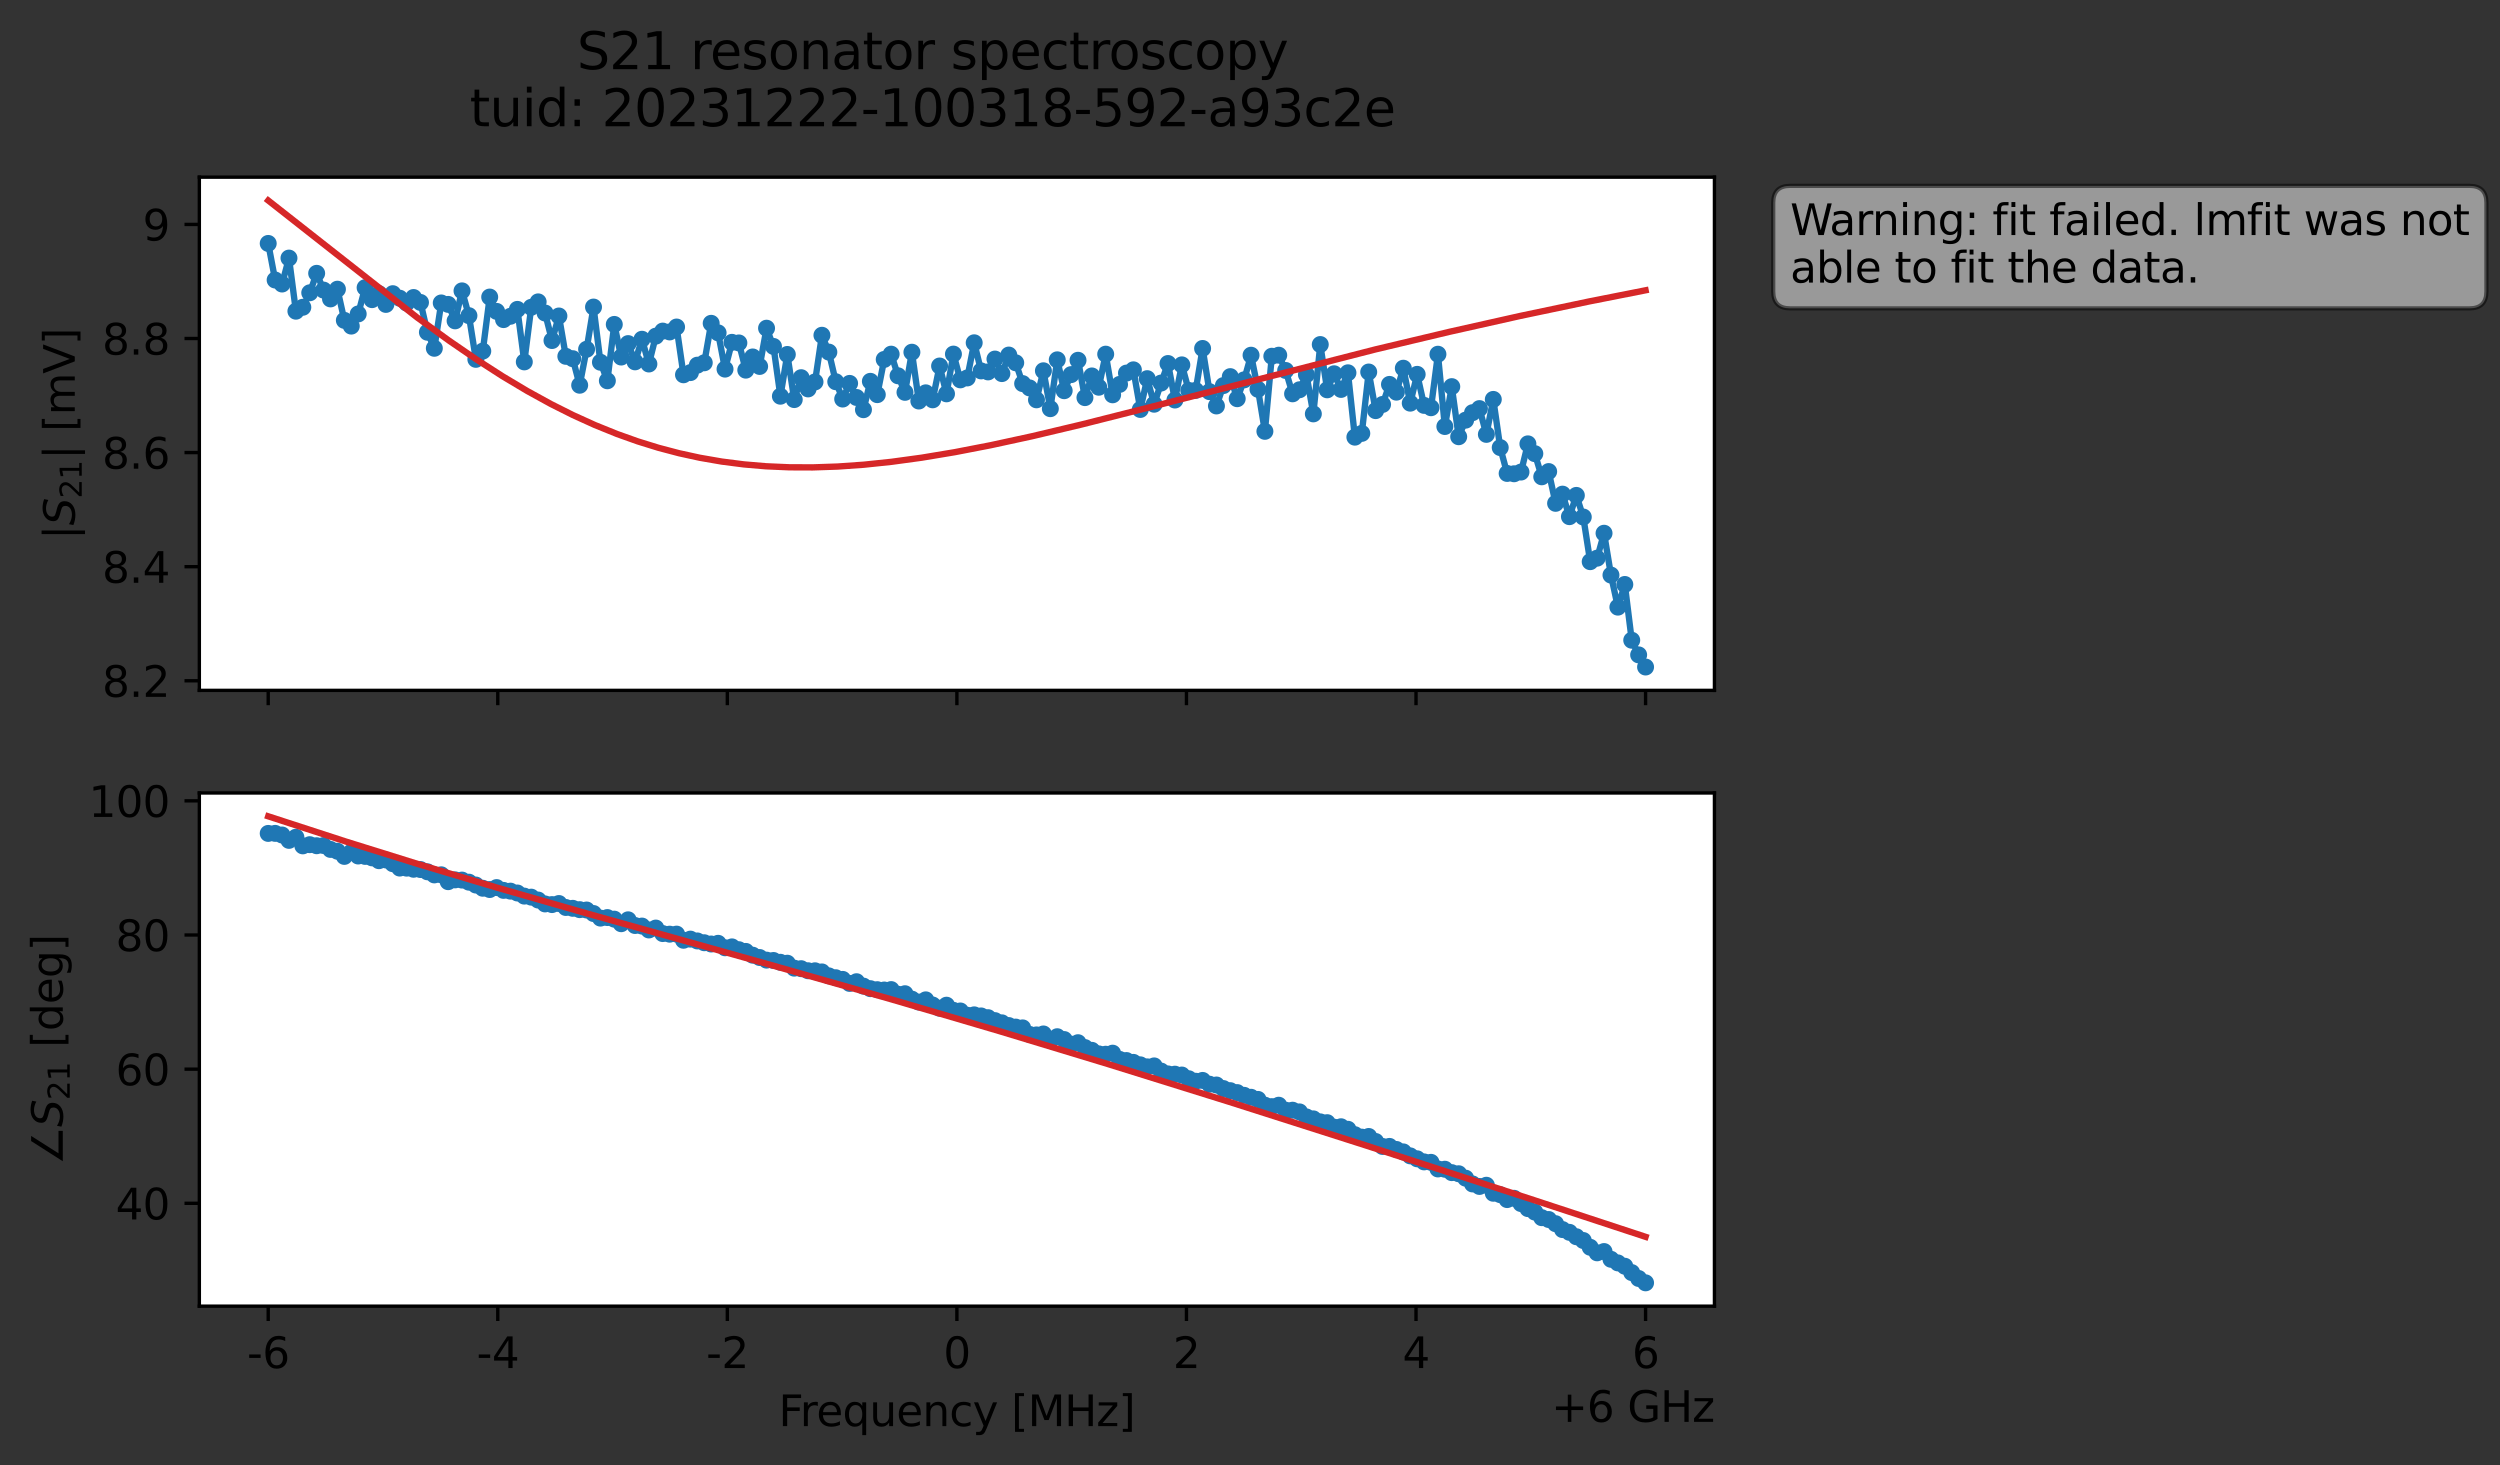 <?xml version="1.0" encoding="utf-8" standalone="no"?>
<!DOCTYPE svg PUBLIC "-//W3C//DTD SVG 1.1//EN"
  "http://www.w3.org/Graphics/SVG/1.1/DTD/svg11.dtd">
<svg xmlns:xlink="http://www.w3.org/1999/xlink" width="589.271pt" height="345.428pt" viewBox="0 0 589.271 345.428" xmlns="http://www.w3.org/2000/svg" version="1.1">
 <rect x="0" y="0" width="589.271" height="345.428" fill="#333333" stroke="none"/>
 <defs>
  <style type="text/css">*{stroke-linejoin: round; stroke-linecap: butt}</style>
 </defs>
 <g id="figure_1">
  <g id="patch_1">
   <path d="M 0 345.428 
L 589.271 345.428 
L 589.271 -0 
L 0 -0 
L 0 345.428 
z
" style="fill: none; opacity: 0"/>
  </g>
  <g id="axes_1">
   <g id="patch_2">
    <path d="M 46.987 162.72 
L 404.108 162.72 
L 404.108 41.76 
L 46.987 41.76 
z
" style="fill: #ffffff"/>
   </g>
   <g id="matplotlib.axis_1">
    <g id="xtick_1">
     <g id="line2d_1">
      <defs>
       <path id="m1a04a96532" d="M 0 0 
L 0 3.5 
" style="stroke: #000000; stroke-width: 0.8"/>
      </defs>
      <g>
       <use xlink:href="#m1a04a96532" x="63.22" y="162.72" style="stroke: #000000; stroke-width: 0.8"/>
      </g>
     </g>
    </g>
    <g id="xtick_2">
     <g id="line2d_2">
      <g>
       <use xlink:href="#m1a04a96532" x="117.329" y="162.72" style="stroke: #000000; stroke-width: 0.8"/>
      </g>
     </g>
    </g>
    <g id="xtick_3">
     <g id="line2d_3">
      <g>
       <use xlink:href="#m1a04a96532" x="171.438" y="162.72" style="stroke: #000000; stroke-width: 0.8"/>
      </g>
     </g>
    </g>
    <g id="xtick_4">
     <g id="line2d_4">
      <g>
       <use xlink:href="#m1a04a96532" x="225.548" y="162.72" style="stroke: #000000; stroke-width: 0.8"/>
      </g>
     </g>
    </g>
    <g id="xtick_5">
     <g id="line2d_5">
      <g>
       <use xlink:href="#m1a04a96532" x="279.657" y="162.72" style="stroke: #000000; stroke-width: 0.8"/>
      </g>
     </g>
    </g>
    <g id="xtick_6">
     <g id="line2d_6">
      <g>
       <use xlink:href="#m1a04a96532" x="333.766" y="162.72" style="stroke: #000000; stroke-width: 0.8"/>
      </g>
     </g>
    </g>
    <g id="xtick_7">
     <g id="line2d_7">
      <g>
       <use xlink:href="#m1a04a96532" x="387.875" y="162.72" style="stroke: #000000; stroke-width: 0.8"/>
      </g>
     </g>
    </g>
   </g>
   <g id="matplotlib.axis_2">
    <g id="ytick_1">
     <g id="line2d_8">
      <defs>
       <path id="meb22425b35" d="M 0 0 
L -3.5 0 
" style="stroke: #000000; stroke-width: 0.8"/>
      </defs>
      <g>
       <use xlink:href="#meb22425b35" x="46.987" y="160.462" style="stroke: #000000; stroke-width: 0.8"/>
      </g>
     </g>
     <g id="text_1">
      <!-- 8.2 -->
      <g transform="translate(24.084 164.261) scale(0.1 -0.1)">
       <defs>
        <path id="DejaVuSans-38" d="M 2034 2216 
Q 1584 2216 1326 1975 
Q 1069 1734 1069 1313 
Q 1069 891 1326 650 
Q 1584 409 2034 409 
Q 2484 409 2743 651 
Q 3003 894 3003 1313 
Q 3003 1734 2745 1975 
Q 2488 2216 2034 2216 
z
M 1403 2484 
Q 997 2584 770 2862 
Q 544 3141 544 3541 
Q 544 4100 942 4425 
Q 1341 4750 2034 4750 
Q 2731 4750 3128 4425 
Q 3525 4100 3525 3541 
Q 3525 3141 3298 2862 
Q 3072 2584 2669 2484 
Q 3125 2378 3379 2068 
Q 3634 1759 3634 1313 
Q 3634 634 3220 271 
Q 2806 -91 2034 -91 
Q 1263 -91 848 271 
Q 434 634 434 1313 
Q 434 1759 690 2068 
Q 947 2378 1403 2484 
z
M 1172 3481 
Q 1172 3119 1398 2916 
Q 1625 2713 2034 2713 
Q 2441 2713 2670 2916 
Q 2900 3119 2900 3481 
Q 2900 3844 2670 4047 
Q 2441 4250 2034 4250 
Q 1625 4250 1398 4047 
Q 1172 3844 1172 3481 
z
" transform="scale(0.016)"/>
        <path id="DejaVuSans-2e" d="M 684 794 
L 1344 794 
L 1344 0 
L 684 0 
L 684 794 
z
" transform="scale(0.016)"/>
        <path id="DejaVuSans-32" d="M 1228 531 
L 3431 531 
L 3431 0 
L 469 0 
L 469 531 
Q 828 903 1448 1529 
Q 2069 2156 2228 2338 
Q 2531 2678 2651 2914 
Q 2772 3150 2772 3378 
Q 2772 3750 2511 3984 
Q 2250 4219 1831 4219 
Q 1534 4219 1204 4116 
Q 875 4013 500 3803 
L 500 4441 
Q 881 4594 1212 4672 
Q 1544 4750 1819 4750 
Q 2544 4750 2975 4387 
Q 3406 4025 3406 3419 
Q 3406 3131 3298 2873 
Q 3191 2616 2906 2266 
Q 2828 2175 2409 1742 
Q 1991 1309 1228 531 
z
" transform="scale(0.016)"/>
       </defs>
       <use xlink:href="#DejaVuSans-38"/>
       <use xlink:href="#DejaVuSans-2e" x="63.623"/>
       <use xlink:href="#DejaVuSans-32" x="95.41"/>
      </g>
     </g>
    </g>
    <g id="ytick_2">
     <g id="line2d_9">
      <g>
       <use xlink:href="#meb22425b35" x="46.987" y="133.57" style="stroke: #000000; stroke-width: 0.8"/>
      </g>
     </g>
     <g id="text_2">
      <!-- 8.4 -->
      <g transform="translate(24.084 137.37) scale(0.1 -0.1)">
       <defs>
        <path id="DejaVuSans-34" d="M 2419 4116 
L 825 1625 
L 2419 1625 
L 2419 4116 
z
M 2253 4666 
L 3047 4666 
L 3047 1625 
L 3713 1625 
L 3713 1100 
L 3047 1100 
L 3047 0 
L 2419 0 
L 2419 1100 
L 313 1100 
L 313 1709 
L 2253 4666 
z
" transform="scale(0.016)"/>
       </defs>
       <use xlink:href="#DejaVuSans-38"/>
       <use xlink:href="#DejaVuSans-2e" x="63.623"/>
       <use xlink:href="#DejaVuSans-34" x="95.41"/>
      </g>
     </g>
    </g>
    <g id="ytick_3">
     <g id="line2d_10">
      <g>
       <use xlink:href="#meb22425b35" x="46.987" y="106.679" style="stroke: #000000; stroke-width: 0.8"/>
      </g>
     </g>
     <g id="text_3">
      <!-- 8.6 -->
      <g transform="translate(24.084 110.478) scale(0.1 -0.1)">
       <defs>
        <path id="DejaVuSans-36" d="M 2113 2584 
Q 1688 2584 1439 2293 
Q 1191 2003 1191 1497 
Q 1191 994 1439 701 
Q 1688 409 2113 409 
Q 2538 409 2786 701 
Q 3034 994 3034 1497 
Q 3034 2003 2786 2293 
Q 2538 2584 2113 2584 
z
M 3366 4563 
L 3366 3988 
Q 3128 4100 2886 4159 
Q 2644 4219 2406 4219 
Q 1781 4219 1451 3797 
Q 1122 3375 1075 2522 
Q 1259 2794 1537 2939 
Q 1816 3084 2150 3084 
Q 2853 3084 3261 2657 
Q 3669 2231 3669 1497 
Q 3669 778 3244 343 
Q 2819 -91 2113 -91 
Q 1303 -91 875 529 
Q 447 1150 447 2328 
Q 447 3434 972 4092 
Q 1497 4750 2381 4750 
Q 2619 4750 2861 4703 
Q 3103 4656 3366 4563 
z
" transform="scale(0.016)"/>
       </defs>
       <use xlink:href="#DejaVuSans-38"/>
       <use xlink:href="#DejaVuSans-2e" x="63.623"/>
       <use xlink:href="#DejaVuSans-36" x="95.41"/>
      </g>
     </g>
    </g>
    <g id="ytick_4">
     <g id="line2d_11">
      <g>
       <use xlink:href="#meb22425b35" x="46.987" y="79.788" style="stroke: #000000; stroke-width: 0.8"/>
      </g>
     </g>
     <g id="text_4">
      <!-- 8.8 -->
      <g transform="translate(24.084 83.587) scale(0.1 -0.1)">
       <use xlink:href="#DejaVuSans-38"/>
       <use xlink:href="#DejaVuSans-2e" x="63.623"/>
       <use xlink:href="#DejaVuSans-38" x="95.41"/>
      </g>
     </g>
    </g>
    <g id="ytick_5">
     <g id="line2d_12">
      <g>
       <use xlink:href="#meb22425b35" x="46.987" y="52.897" style="stroke: #000000; stroke-width: 0.8"/>
      </g>
     </g>
     <g id="text_5">
      <!-- 9 -->
      <g transform="translate(33.625 56.696) scale(0.1 -0.1)">
       <defs>
        <path id="DejaVuSans-39" d="M 703 97 
L 703 672 
Q 941 559 1184 500 
Q 1428 441 1663 441 
Q 2288 441 2617 861 
Q 2947 1281 2994 2138 
Q 2813 1869 2534 1725 
Q 2256 1581 1919 1581 
Q 1219 1581 811 2004 
Q 403 2428 403 3163 
Q 403 3881 828 4315 
Q 1253 4750 1959 4750 
Q 2769 4750 3195 4129 
Q 3622 3509 3622 2328 
Q 3622 1225 3098 567 
Q 2575 -91 1691 -91 
Q 1453 -91 1209 -44 
Q 966 3 703 97 
z
M 1959 2075 
Q 2384 2075 2632 2365 
Q 2881 2656 2881 3163 
Q 2881 3666 2632 3958 
Q 2384 4250 1959 4250 
Q 1534 4250 1286 3958 
Q 1038 3666 1038 3163 
Q 1038 2656 1286 2365 
Q 1534 2075 1959 2075 
z
" transform="scale(0.016)"/>
       </defs>
       <use xlink:href="#DejaVuSans-39"/>
      </g>
     </g>
    </g>
    <g id="text_6">
     <!-- $|S_{21}|$ [mV] -->
     <g transform="translate(17.684 127.19) rotate(-90) scale(0.1 -0.1)">
      <defs>
       <path id="DejaVuSans-7c" d="M 1344 4891 
L 1344 -1509 
L 813 -1509 
L 813 4891 
L 1344 4891 
z
" transform="scale(0.016)"/>
       <path id="DejaVuSans-Oblique-53" d="M 3859 4513 
L 3738 3897 
Q 3422 4066 3111 4152 
Q 2800 4238 2509 4238 
Q 1944 4238 1609 3991 
Q 1275 3744 1275 3334 
Q 1275 3109 1398 2989 
Q 1522 2869 2034 2731 
L 2413 2638 
Q 3053 2472 3303 2217 
Q 3553 1963 3553 1503 
Q 3553 797 2998 353 
Q 2444 -91 1538 -91 
Q 1166 -91 791 -17 
Q 416 56 38 206 
L 166 856 
Q 513 641 861 531 
Q 1209 422 1556 422 
Q 2147 422 2503 684 
Q 2859 947 2859 1369 
Q 2859 1650 2717 1795 
Q 2575 1941 2106 2059 
L 1728 2156 
Q 1081 2325 845 2545 
Q 609 2766 609 3163 
Q 609 3859 1145 4304 
Q 1681 4750 2541 4750 
Q 2875 4750 3203 4690 
Q 3531 4631 3859 4513 
z
" transform="scale(0.016)"/>
       <path id="DejaVuSans-31" d="M 794 531 
L 1825 531 
L 1825 4091 
L 703 3866 
L 703 4441 
L 1819 4666 
L 2450 4666 
L 2450 531 
L 3481 531 
L 3481 0 
L 794 0 
L 794 531 
z
" transform="scale(0.016)"/>
       <path id="DejaVuSans-20" transform="scale(0.016)"/>
       <path id="DejaVuSans-5b" d="M 550 4863 
L 1875 4863 
L 1875 4416 
L 1125 4416 
L 1125 -397 
L 1875 -397 
L 1875 -844 
L 550 -844 
L 550 4863 
z
" transform="scale(0.016)"/>
       <path id="DejaVuSans-6d" d="M 3328 2828 
Q 3544 3216 3844 3400 
Q 4144 3584 4550 3584 
Q 5097 3584 5394 3201 
Q 5691 2819 5691 2113 
L 5691 0 
L 5113 0 
L 5113 2094 
Q 5113 2597 4934 2840 
Q 4756 3084 4391 3084 
Q 3944 3084 3684 2787 
Q 3425 2491 3425 1978 
L 3425 0 
L 2847 0 
L 2847 2094 
Q 2847 2600 2669 2842 
Q 2491 3084 2119 3084 
Q 1678 3084 1418 2786 
Q 1159 2488 1159 1978 
L 1159 0 
L 581 0 
L 581 3500 
L 1159 3500 
L 1159 2956 
Q 1356 3278 1631 3431 
Q 1906 3584 2284 3584 
Q 2666 3584 2933 3390 
Q 3200 3197 3328 2828 
z
" transform="scale(0.016)"/>
       <path id="DejaVuSans-56" d="M 1831 0 
L 50 4666 
L 709 4666 
L 2188 738 
L 3669 4666 
L 4325 4666 
L 2547 0 
L 1831 0 
z
" transform="scale(0.016)"/>
       <path id="DejaVuSans-5d" d="M 1947 4863 
L 1947 -844 
L 622 -844 
L 622 -397 
L 1369 -397 
L 1369 4416 
L 622 4416 
L 622 4863 
L 1947 4863 
z
" transform="scale(0.016)"/>
      </defs>
      <use xlink:href="#DejaVuSans-7c" transform="translate(0 0.578)"/>
      <use xlink:href="#DejaVuSans-Oblique-53" transform="translate(33.691 0.578)"/>
      <use xlink:href="#DejaVuSans-32" transform="translate(97.168 -15.828) scale(0.7)"/>
      <use xlink:href="#DejaVuSans-31" transform="translate(141.704 -15.828) scale(0.7)"/>
      <use xlink:href="#DejaVuSans-7c" transform="translate(188.975 0.578)"/>
      <use xlink:href="#DejaVuSans-20" transform="translate(222.666 0.578)"/>
      <use xlink:href="#DejaVuSans-5b" transform="translate(254.453 0.578)"/>
      <use xlink:href="#DejaVuSans-6d" transform="translate(293.467 0.578)"/>
      <use xlink:href="#DejaVuSans-56" transform="translate(390.879 0.578)"/>
      <use xlink:href="#DejaVuSans-5d" transform="translate(459.287 0.578)"/>
     </g>
    </g>
   </g>
   <g id="line2d_13">
    <path d="M 63.22 57.381 
L 64.852 65.999 
L 66.483 66.947 
L 68.115 60.833 
L 69.746 73.35 
L 71.377 72.423 
L 73.009 69.012 
L 74.64 64.425 
L 76.272 68.377 
L 77.903 70.455 
L 79.535 68.165 
L 81.166 75.512 
L 82.797 76.865 
L 84.429 74.002 
L 86.06 67.804 
L 87.692 70.63 
L 89.323 69.22 
L 90.955 71.755 
L 92.586 69.224 
L 95.849 71.428 
L 97.48 70.126 
L 99.112 71.291 
L 100.743 78.314 
L 102.375 82.094 
L 104.006 71.407 
L 105.637 71.75 
L 107.269 75.626 
L 108.9 68.56 
L 110.532 74.406 
L 112.163 84.701 
L 113.795 82.755 
L 115.426 70.017 
L 117.057 73.396 
L 118.689 75.333 
L 120.32 74.545 
L 121.952 72.923 
L 123.583 85.301 
L 125.215 72.431 
L 126.846 71.154 
L 128.477 73.781 
L 130.109 80.266 
L 131.74 74.482 
L 133.372 83.99 
L 135.003 84.547 
L 136.635 90.803 
L 138.266 82.323 
L 139.897 72.375 
L 141.529 85.387 
L 143.16 89.751 
L 144.792 76.469 
L 146.423 84.158 
L 148.055 80.988 
L 149.686 85.29 
L 151.317 79.964 
L 152.949 85.799 
L 154.58 79.234 
L 156.212 78.041 
L 157.843 78.242 
L 159.475 77.081 
L 161.106 88.339 
L 162.737 87.824 
L 164.369 86.075 
L 166 85.513 
L 167.632 76.207 
L 169.263 78.454 
L 170.895 87.003 
L 172.526 80.692 
L 174.157 80.832 
L 175.789 87.246 
L 177.42 84.138 
L 179.052 86.375 
L 180.683 77.36 
L 182.315 81.658 
L 183.946 93.391 
L 185.577 83.549 
L 187.209 94.184 
L 188.84 89.025 
L 190.472 91.671 
L 192.103 90.022 
L 193.735 79.023 
L 195.366 82.992 
L 196.997 89.976 
L 198.629 94.059 
L 200.26 90.37 
L 201.892 93.689 
L 203.523 96.57 
L 205.155 89.881 
L 206.786 93.023 
L 208.417 84.725 
L 210.049 83.479 
L 211.68 88.577 
L 213.312 92.479 
L 214.943 83.02 
L 216.575 94.524 
L 218.206 92.592 
L 219.837 94.241 
L 221.469 86.271 
L 223.1 92.83 
L 224.732 83.463 
L 226.363 89.537 
L 227.995 89.084 
L 229.626 80.797 
L 231.258 87.426 
L 232.889 87.663 
L 234.52 84.632 
L 236.152 88.059 
L 237.783 83.689 
L 239.415 85.516 
L 241.046 90.414 
L 242.678 91.436 
L 244.309 94.242 
L 245.94 87.396 
L 247.572 96.33 
L 249.203 84.814 
L 250.835 92.094 
L 252.466 88.3 
L 254.098 84.918 
L 255.729 93.723 
L 257.36 88.614 
L 258.992 91.274 
L 260.623 83.479 
L 262.255 93.06 
L 263.886 90.612 
L 265.518 87.938 
L 267.149 87.172 
L 268.78 96.515 
L 270.412 89.253 
L 272.043 95.279 
L 273.675 90.288 
L 275.306 85.682 
L 276.938 94.29 
L 278.569 86.003 
L 280.2 92.022 
L 281.832 92.021 
L 283.463 82.136 
L 285.095 92.32 
L 286.726 95.689 
L 288.358 90.885 
L 289.989 88.774 
L 291.62 93.979 
L 293.252 89.536 
L 294.883 83.726 
L 296.515 91.762 
L 298.146 101.672 
L 299.778 83.969 
L 301.409 83.722 
L 303.04 87.322 
L 304.672 92.827 
L 306.303 91.869 
L 307.935 88.311 
L 309.566 97.556 
L 311.198 81.209 
L 312.829 91.884 
L 314.46 88.102 
L 316.092 91.792 
L 317.723 87.872 
L 319.355 103.043 
L 320.986 102.15 
L 322.618 87.686 
L 324.249 96.79 
L 325.88 95.331 
L 327.512 90.608 
L 329.143 92.436 
L 330.775 86.792 
L 332.406 95.028 
L 334.038 88.238 
L 335.669 95.553 
L 337.3 96.106 
L 338.932 83.494 
L 340.563 100.534 
L 342.195 91.131 
L 343.826 102.94 
L 345.458 99.034 
L 347.089 97.27 
L 348.72 96.308 
L 350.352 102.388 
L 351.983 94.144 
L 353.615 105.498 
L 355.246 111.595 
L 356.878 111.671 
L 358.509 111.268 
L 360.14 104.62 
L 361.772 106.928 
L 363.403 112.386 
L 365.035 111.15 
L 366.666 118.641 
L 368.298 116.474 
L 369.929 121.782 
L 371.56 116.769 
L 373.192 121.865 
L 374.823 132.391 
L 376.455 131.564 
L 378.086 125.689 
L 379.718 135.552 
L 381.349 143.106 
L 382.98 137.764 
L 384.612 150.908 
L 386.243 154.361 
L 387.875 157.222 
L 387.875 157.222 
" clip-path="url(#pf9d535047f)" style="fill: none; stroke: #1f77b4; stroke-width: 1.5; stroke-linecap: square"/>
    <defs>
     <path id="mb6eb6b6241" d="M 0 1.5 
C 0.398 1.5 0.779 1.342 1.061 1.061 
C 1.342 0.779 1.5 0.398 1.5 0 
C 1.5 -0.398 1.342 -0.779 1.061 -1.061 
C 0.779 -1.342 0.398 -1.5 0 -1.5 
C -0.398 -1.5 -0.779 -1.342 -1.061 -1.061 
C -1.342 -0.779 -1.5 -0.398 -1.5 0 
C -1.5 0.398 -1.342 0.779 -1.061 1.061 
C -0.779 1.342 -0.398 1.5 0 1.5 
z
" style="stroke: #1f77b4"/>
    </defs>
    <g clip-path="url(#pf9d535047f)">
     <use xlink:href="#mb6eb6b6241" x="63.22" y="57.381" style="fill: #1f77b4; stroke: #1f77b4"/>
     <use xlink:href="#mb6eb6b6241" x="64.852" y="65.999" style="fill: #1f77b4; stroke: #1f77b4"/>
     <use xlink:href="#mb6eb6b6241" x="66.483" y="66.947" style="fill: #1f77b4; stroke: #1f77b4"/>
     <use xlink:href="#mb6eb6b6241" x="68.115" y="60.833" style="fill: #1f77b4; stroke: #1f77b4"/>
     <use xlink:href="#mb6eb6b6241" x="69.746" y="73.35" style="fill: #1f77b4; stroke: #1f77b4"/>
     <use xlink:href="#mb6eb6b6241" x="71.377" y="72.423" style="fill: #1f77b4; stroke: #1f77b4"/>
     <use xlink:href="#mb6eb6b6241" x="73.009" y="69.012" style="fill: #1f77b4; stroke: #1f77b4"/>
     <use xlink:href="#mb6eb6b6241" x="74.64" y="64.425" style="fill: #1f77b4; stroke: #1f77b4"/>
     <use xlink:href="#mb6eb6b6241" x="76.272" y="68.377" style="fill: #1f77b4; stroke: #1f77b4"/>
     <use xlink:href="#mb6eb6b6241" x="77.903" y="70.455" style="fill: #1f77b4; stroke: #1f77b4"/>
     <use xlink:href="#mb6eb6b6241" x="79.535" y="68.165" style="fill: #1f77b4; stroke: #1f77b4"/>
     <use xlink:href="#mb6eb6b6241" x="81.166" y="75.512" style="fill: #1f77b4; stroke: #1f77b4"/>
     <use xlink:href="#mb6eb6b6241" x="82.797" y="76.865" style="fill: #1f77b4; stroke: #1f77b4"/>
     <use xlink:href="#mb6eb6b6241" x="84.429" y="74.002" style="fill: #1f77b4; stroke: #1f77b4"/>
     <use xlink:href="#mb6eb6b6241" x="86.06" y="67.804" style="fill: #1f77b4; stroke: #1f77b4"/>
     <use xlink:href="#mb6eb6b6241" x="87.692" y="70.63" style="fill: #1f77b4; stroke: #1f77b4"/>
     <use xlink:href="#mb6eb6b6241" x="89.323" y="69.22" style="fill: #1f77b4; stroke: #1f77b4"/>
     <use xlink:href="#mb6eb6b6241" x="90.955" y="71.755" style="fill: #1f77b4; stroke: #1f77b4"/>
     <use xlink:href="#mb6eb6b6241" x="92.586" y="69.224" style="fill: #1f77b4; stroke: #1f77b4"/>
     <use xlink:href="#mb6eb6b6241" x="94.217" y="70.289" style="fill: #1f77b4; stroke: #1f77b4"/>
     <use xlink:href="#mb6eb6b6241" x="95.849" y="71.428" style="fill: #1f77b4; stroke: #1f77b4"/>
     <use xlink:href="#mb6eb6b6241" x="97.48" y="70.126" style="fill: #1f77b4; stroke: #1f77b4"/>
     <use xlink:href="#mb6eb6b6241" x="99.112" y="71.291" style="fill: #1f77b4; stroke: #1f77b4"/>
     <use xlink:href="#mb6eb6b6241" x="100.743" y="78.314" style="fill: #1f77b4; stroke: #1f77b4"/>
     <use xlink:href="#mb6eb6b6241" x="102.375" y="82.094" style="fill: #1f77b4; stroke: #1f77b4"/>
     <use xlink:href="#mb6eb6b6241" x="104.006" y="71.407" style="fill: #1f77b4; stroke: #1f77b4"/>
     <use xlink:href="#mb6eb6b6241" x="105.637" y="71.75" style="fill: #1f77b4; stroke: #1f77b4"/>
     <use xlink:href="#mb6eb6b6241" x="107.269" y="75.626" style="fill: #1f77b4; stroke: #1f77b4"/>
     <use xlink:href="#mb6eb6b6241" x="108.9" y="68.56" style="fill: #1f77b4; stroke: #1f77b4"/>
     <use xlink:href="#mb6eb6b6241" x="110.532" y="74.406" style="fill: #1f77b4; stroke: #1f77b4"/>
     <use xlink:href="#mb6eb6b6241" x="112.163" y="84.701" style="fill: #1f77b4; stroke: #1f77b4"/>
     <use xlink:href="#mb6eb6b6241" x="113.795" y="82.755" style="fill: #1f77b4; stroke: #1f77b4"/>
     <use xlink:href="#mb6eb6b6241" x="115.426" y="70.017" style="fill: #1f77b4; stroke: #1f77b4"/>
     <use xlink:href="#mb6eb6b6241" x="117.057" y="73.396" style="fill: #1f77b4; stroke: #1f77b4"/>
     <use xlink:href="#mb6eb6b6241" x="118.689" y="75.333" style="fill: #1f77b4; stroke: #1f77b4"/>
     <use xlink:href="#mb6eb6b6241" x="120.32" y="74.545" style="fill: #1f77b4; stroke: #1f77b4"/>
     <use xlink:href="#mb6eb6b6241" x="121.952" y="72.923" style="fill: #1f77b4; stroke: #1f77b4"/>
     <use xlink:href="#mb6eb6b6241" x="123.583" y="85.301" style="fill: #1f77b4; stroke: #1f77b4"/>
     <use xlink:href="#mb6eb6b6241" x="125.215" y="72.431" style="fill: #1f77b4; stroke: #1f77b4"/>
     <use xlink:href="#mb6eb6b6241" x="126.846" y="71.154" style="fill: #1f77b4; stroke: #1f77b4"/>
     <use xlink:href="#mb6eb6b6241" x="128.477" y="73.781" style="fill: #1f77b4; stroke: #1f77b4"/>
     <use xlink:href="#mb6eb6b6241" x="130.109" y="80.266" style="fill: #1f77b4; stroke: #1f77b4"/>
     <use xlink:href="#mb6eb6b6241" x="131.74" y="74.482" style="fill: #1f77b4; stroke: #1f77b4"/>
     <use xlink:href="#mb6eb6b6241" x="133.372" y="83.99" style="fill: #1f77b4; stroke: #1f77b4"/>
     <use xlink:href="#mb6eb6b6241" x="135.003" y="84.547" style="fill: #1f77b4; stroke: #1f77b4"/>
     <use xlink:href="#mb6eb6b6241" x="136.635" y="90.803" style="fill: #1f77b4; stroke: #1f77b4"/>
     <use xlink:href="#mb6eb6b6241" x="138.266" y="82.323" style="fill: #1f77b4; stroke: #1f77b4"/>
     <use xlink:href="#mb6eb6b6241" x="139.897" y="72.375" style="fill: #1f77b4; stroke: #1f77b4"/>
     <use xlink:href="#mb6eb6b6241" x="141.529" y="85.387" style="fill: #1f77b4; stroke: #1f77b4"/>
     <use xlink:href="#mb6eb6b6241" x="143.16" y="89.751" style="fill: #1f77b4; stroke: #1f77b4"/>
     <use xlink:href="#mb6eb6b6241" x="144.792" y="76.469" style="fill: #1f77b4; stroke: #1f77b4"/>
     <use xlink:href="#mb6eb6b6241" x="146.423" y="84.158" style="fill: #1f77b4; stroke: #1f77b4"/>
     <use xlink:href="#mb6eb6b6241" x="148.055" y="80.988" style="fill: #1f77b4; stroke: #1f77b4"/>
     <use xlink:href="#mb6eb6b6241" x="149.686" y="85.29" style="fill: #1f77b4; stroke: #1f77b4"/>
     <use xlink:href="#mb6eb6b6241" x="151.317" y="79.964" style="fill: #1f77b4; stroke: #1f77b4"/>
     <use xlink:href="#mb6eb6b6241" x="152.949" y="85.799" style="fill: #1f77b4; stroke: #1f77b4"/>
     <use xlink:href="#mb6eb6b6241" x="154.58" y="79.234" style="fill: #1f77b4; stroke: #1f77b4"/>
     <use xlink:href="#mb6eb6b6241" x="156.212" y="78.041" style="fill: #1f77b4; stroke: #1f77b4"/>
     <use xlink:href="#mb6eb6b6241" x="157.843" y="78.242" style="fill: #1f77b4; stroke: #1f77b4"/>
     <use xlink:href="#mb6eb6b6241" x="159.475" y="77.081" style="fill: #1f77b4; stroke: #1f77b4"/>
     <use xlink:href="#mb6eb6b6241" x="161.106" y="88.339" style="fill: #1f77b4; stroke: #1f77b4"/>
     <use xlink:href="#mb6eb6b6241" x="162.737" y="87.824" style="fill: #1f77b4; stroke: #1f77b4"/>
     <use xlink:href="#mb6eb6b6241" x="164.369" y="86.075" style="fill: #1f77b4; stroke: #1f77b4"/>
     <use xlink:href="#mb6eb6b6241" x="166" y="85.513" style="fill: #1f77b4; stroke: #1f77b4"/>
     <use xlink:href="#mb6eb6b6241" x="167.632" y="76.207" style="fill: #1f77b4; stroke: #1f77b4"/>
     <use xlink:href="#mb6eb6b6241" x="169.263" y="78.454" style="fill: #1f77b4; stroke: #1f77b4"/>
     <use xlink:href="#mb6eb6b6241" x="170.895" y="87.003" style="fill: #1f77b4; stroke: #1f77b4"/>
     <use xlink:href="#mb6eb6b6241" x="172.526" y="80.692" style="fill: #1f77b4; stroke: #1f77b4"/>
     <use xlink:href="#mb6eb6b6241" x="174.157" y="80.832" style="fill: #1f77b4; stroke: #1f77b4"/>
     <use xlink:href="#mb6eb6b6241" x="175.789" y="87.246" style="fill: #1f77b4; stroke: #1f77b4"/>
     <use xlink:href="#mb6eb6b6241" x="177.42" y="84.138" style="fill: #1f77b4; stroke: #1f77b4"/>
     <use xlink:href="#mb6eb6b6241" x="179.052" y="86.375" style="fill: #1f77b4; stroke: #1f77b4"/>
     <use xlink:href="#mb6eb6b6241" x="180.683" y="77.36" style="fill: #1f77b4; stroke: #1f77b4"/>
     <use xlink:href="#mb6eb6b6241" x="182.315" y="81.658" style="fill: #1f77b4; stroke: #1f77b4"/>
     <use xlink:href="#mb6eb6b6241" x="183.946" y="93.391" style="fill: #1f77b4; stroke: #1f77b4"/>
     <use xlink:href="#mb6eb6b6241" x="185.577" y="83.549" style="fill: #1f77b4; stroke: #1f77b4"/>
     <use xlink:href="#mb6eb6b6241" x="187.209" y="94.184" style="fill: #1f77b4; stroke: #1f77b4"/>
     <use xlink:href="#mb6eb6b6241" x="188.84" y="89.025" style="fill: #1f77b4; stroke: #1f77b4"/>
     <use xlink:href="#mb6eb6b6241" x="190.472" y="91.671" style="fill: #1f77b4; stroke: #1f77b4"/>
     <use xlink:href="#mb6eb6b6241" x="192.103" y="90.022" style="fill: #1f77b4; stroke: #1f77b4"/>
     <use xlink:href="#mb6eb6b6241" x="193.735" y="79.023" style="fill: #1f77b4; stroke: #1f77b4"/>
     <use xlink:href="#mb6eb6b6241" x="195.366" y="82.992" style="fill: #1f77b4; stroke: #1f77b4"/>
     <use xlink:href="#mb6eb6b6241" x="196.997" y="89.976" style="fill: #1f77b4; stroke: #1f77b4"/>
     <use xlink:href="#mb6eb6b6241" x="198.629" y="94.059" style="fill: #1f77b4; stroke: #1f77b4"/>
     <use xlink:href="#mb6eb6b6241" x="200.26" y="90.37" style="fill: #1f77b4; stroke: #1f77b4"/>
     <use xlink:href="#mb6eb6b6241" x="201.892" y="93.689" style="fill: #1f77b4; stroke: #1f77b4"/>
     <use xlink:href="#mb6eb6b6241" x="203.523" y="96.57" style="fill: #1f77b4; stroke: #1f77b4"/>
     <use xlink:href="#mb6eb6b6241" x="205.155" y="89.881" style="fill: #1f77b4; stroke: #1f77b4"/>
     <use xlink:href="#mb6eb6b6241" x="206.786" y="93.023" style="fill: #1f77b4; stroke: #1f77b4"/>
     <use xlink:href="#mb6eb6b6241" x="208.417" y="84.725" style="fill: #1f77b4; stroke: #1f77b4"/>
     <use xlink:href="#mb6eb6b6241" x="210.049" y="83.479" style="fill: #1f77b4; stroke: #1f77b4"/>
     <use xlink:href="#mb6eb6b6241" x="211.68" y="88.577" style="fill: #1f77b4; stroke: #1f77b4"/>
     <use xlink:href="#mb6eb6b6241" x="213.312" y="92.479" style="fill: #1f77b4; stroke: #1f77b4"/>
     <use xlink:href="#mb6eb6b6241" x="214.943" y="83.02" style="fill: #1f77b4; stroke: #1f77b4"/>
     <use xlink:href="#mb6eb6b6241" x="216.575" y="94.524" style="fill: #1f77b4; stroke: #1f77b4"/>
     <use xlink:href="#mb6eb6b6241" x="218.206" y="92.592" style="fill: #1f77b4; stroke: #1f77b4"/>
     <use xlink:href="#mb6eb6b6241" x="219.837" y="94.241" style="fill: #1f77b4; stroke: #1f77b4"/>
     <use xlink:href="#mb6eb6b6241" x="221.469" y="86.271" style="fill: #1f77b4; stroke: #1f77b4"/>
     <use xlink:href="#mb6eb6b6241" x="223.1" y="92.83" style="fill: #1f77b4; stroke: #1f77b4"/>
     <use xlink:href="#mb6eb6b6241" x="224.732" y="83.463" style="fill: #1f77b4; stroke: #1f77b4"/>
     <use xlink:href="#mb6eb6b6241" x="226.363" y="89.537" style="fill: #1f77b4; stroke: #1f77b4"/>
     <use xlink:href="#mb6eb6b6241" x="227.995" y="89.084" style="fill: #1f77b4; stroke: #1f77b4"/>
     <use xlink:href="#mb6eb6b6241" x="229.626" y="80.797" style="fill: #1f77b4; stroke: #1f77b4"/>
     <use xlink:href="#mb6eb6b6241" x="231.258" y="87.426" style="fill: #1f77b4; stroke: #1f77b4"/>
     <use xlink:href="#mb6eb6b6241" x="232.889" y="87.663" style="fill: #1f77b4; stroke: #1f77b4"/>
     <use xlink:href="#mb6eb6b6241" x="234.52" y="84.632" style="fill: #1f77b4; stroke: #1f77b4"/>
     <use xlink:href="#mb6eb6b6241" x="236.152" y="88.059" style="fill: #1f77b4; stroke: #1f77b4"/>
     <use xlink:href="#mb6eb6b6241" x="237.783" y="83.689" style="fill: #1f77b4; stroke: #1f77b4"/>
     <use xlink:href="#mb6eb6b6241" x="239.415" y="85.516" style="fill: #1f77b4; stroke: #1f77b4"/>
     <use xlink:href="#mb6eb6b6241" x="241.046" y="90.414" style="fill: #1f77b4; stroke: #1f77b4"/>
     <use xlink:href="#mb6eb6b6241" x="242.678" y="91.436" style="fill: #1f77b4; stroke: #1f77b4"/>
     <use xlink:href="#mb6eb6b6241" x="244.309" y="94.242" style="fill: #1f77b4; stroke: #1f77b4"/>
     <use xlink:href="#mb6eb6b6241" x="245.94" y="87.396" style="fill: #1f77b4; stroke: #1f77b4"/>
     <use xlink:href="#mb6eb6b6241" x="247.572" y="96.33" style="fill: #1f77b4; stroke: #1f77b4"/>
     <use xlink:href="#mb6eb6b6241" x="249.203" y="84.814" style="fill: #1f77b4; stroke: #1f77b4"/>
     <use xlink:href="#mb6eb6b6241" x="250.835" y="92.094" style="fill: #1f77b4; stroke: #1f77b4"/>
     <use xlink:href="#mb6eb6b6241" x="252.466" y="88.3" style="fill: #1f77b4; stroke: #1f77b4"/>
     <use xlink:href="#mb6eb6b6241" x="254.098" y="84.918" style="fill: #1f77b4; stroke: #1f77b4"/>
     <use xlink:href="#mb6eb6b6241" x="255.729" y="93.723" style="fill: #1f77b4; stroke: #1f77b4"/>
     <use xlink:href="#mb6eb6b6241" x="257.36" y="88.614" style="fill: #1f77b4; stroke: #1f77b4"/>
     <use xlink:href="#mb6eb6b6241" x="258.992" y="91.274" style="fill: #1f77b4; stroke: #1f77b4"/>
     <use xlink:href="#mb6eb6b6241" x="260.623" y="83.479" style="fill: #1f77b4; stroke: #1f77b4"/>
     <use xlink:href="#mb6eb6b6241" x="262.255" y="93.06" style="fill: #1f77b4; stroke: #1f77b4"/>
     <use xlink:href="#mb6eb6b6241" x="263.886" y="90.612" style="fill: #1f77b4; stroke: #1f77b4"/>
     <use xlink:href="#mb6eb6b6241" x="265.518" y="87.938" style="fill: #1f77b4; stroke: #1f77b4"/>
     <use xlink:href="#mb6eb6b6241" x="267.149" y="87.172" style="fill: #1f77b4; stroke: #1f77b4"/>
     <use xlink:href="#mb6eb6b6241" x="268.78" y="96.515" style="fill: #1f77b4; stroke: #1f77b4"/>
     <use xlink:href="#mb6eb6b6241" x="270.412" y="89.253" style="fill: #1f77b4; stroke: #1f77b4"/>
     <use xlink:href="#mb6eb6b6241" x="272.043" y="95.279" style="fill: #1f77b4; stroke: #1f77b4"/>
     <use xlink:href="#mb6eb6b6241" x="273.675" y="90.288" style="fill: #1f77b4; stroke: #1f77b4"/>
     <use xlink:href="#mb6eb6b6241" x="275.306" y="85.682" style="fill: #1f77b4; stroke: #1f77b4"/>
     <use xlink:href="#mb6eb6b6241" x="276.938" y="94.29" style="fill: #1f77b4; stroke: #1f77b4"/>
     <use xlink:href="#mb6eb6b6241" x="278.569" y="86.003" style="fill: #1f77b4; stroke: #1f77b4"/>
     <use xlink:href="#mb6eb6b6241" x="280.2" y="92.022" style="fill: #1f77b4; stroke: #1f77b4"/>
     <use xlink:href="#mb6eb6b6241" x="281.832" y="92.021" style="fill: #1f77b4; stroke: #1f77b4"/>
     <use xlink:href="#mb6eb6b6241" x="283.463" y="82.136" style="fill: #1f77b4; stroke: #1f77b4"/>
     <use xlink:href="#mb6eb6b6241" x="285.095" y="92.32" style="fill: #1f77b4; stroke: #1f77b4"/>
     <use xlink:href="#mb6eb6b6241" x="286.726" y="95.689" style="fill: #1f77b4; stroke: #1f77b4"/>
     <use xlink:href="#mb6eb6b6241" x="288.358" y="90.885" style="fill: #1f77b4; stroke: #1f77b4"/>
     <use xlink:href="#mb6eb6b6241" x="289.989" y="88.774" style="fill: #1f77b4; stroke: #1f77b4"/>
     <use xlink:href="#mb6eb6b6241" x="291.62" y="93.979" style="fill: #1f77b4; stroke: #1f77b4"/>
     <use xlink:href="#mb6eb6b6241" x="293.252" y="89.536" style="fill: #1f77b4; stroke: #1f77b4"/>
     <use xlink:href="#mb6eb6b6241" x="294.883" y="83.726" style="fill: #1f77b4; stroke: #1f77b4"/>
     <use xlink:href="#mb6eb6b6241" x="296.515" y="91.762" style="fill: #1f77b4; stroke: #1f77b4"/>
     <use xlink:href="#mb6eb6b6241" x="298.146" y="101.672" style="fill: #1f77b4; stroke: #1f77b4"/>
     <use xlink:href="#mb6eb6b6241" x="299.778" y="83.969" style="fill: #1f77b4; stroke: #1f77b4"/>
     <use xlink:href="#mb6eb6b6241" x="301.409" y="83.722" style="fill: #1f77b4; stroke: #1f77b4"/>
     <use xlink:href="#mb6eb6b6241" x="303.04" y="87.322" style="fill: #1f77b4; stroke: #1f77b4"/>
     <use xlink:href="#mb6eb6b6241" x="304.672" y="92.827" style="fill: #1f77b4; stroke: #1f77b4"/>
     <use xlink:href="#mb6eb6b6241" x="306.303" y="91.869" style="fill: #1f77b4; stroke: #1f77b4"/>
     <use xlink:href="#mb6eb6b6241" x="307.935" y="88.311" style="fill: #1f77b4; stroke: #1f77b4"/>
     <use xlink:href="#mb6eb6b6241" x="309.566" y="97.556" style="fill: #1f77b4; stroke: #1f77b4"/>
     <use xlink:href="#mb6eb6b6241" x="311.198" y="81.209" style="fill: #1f77b4; stroke: #1f77b4"/>
     <use xlink:href="#mb6eb6b6241" x="312.829" y="91.884" style="fill: #1f77b4; stroke: #1f77b4"/>
     <use xlink:href="#mb6eb6b6241" x="314.46" y="88.102" style="fill: #1f77b4; stroke: #1f77b4"/>
     <use xlink:href="#mb6eb6b6241" x="316.092" y="91.792" style="fill: #1f77b4; stroke: #1f77b4"/>
     <use xlink:href="#mb6eb6b6241" x="317.723" y="87.872" style="fill: #1f77b4; stroke: #1f77b4"/>
     <use xlink:href="#mb6eb6b6241" x="319.355" y="103.043" style="fill: #1f77b4; stroke: #1f77b4"/>
     <use xlink:href="#mb6eb6b6241" x="320.986" y="102.15" style="fill: #1f77b4; stroke: #1f77b4"/>
     <use xlink:href="#mb6eb6b6241" x="322.618" y="87.686" style="fill: #1f77b4; stroke: #1f77b4"/>
     <use xlink:href="#mb6eb6b6241" x="324.249" y="96.79" style="fill: #1f77b4; stroke: #1f77b4"/>
     <use xlink:href="#mb6eb6b6241" x="325.88" y="95.331" style="fill: #1f77b4; stroke: #1f77b4"/>
     <use xlink:href="#mb6eb6b6241" x="327.512" y="90.608" style="fill: #1f77b4; stroke: #1f77b4"/>
     <use xlink:href="#mb6eb6b6241" x="329.143" y="92.436" style="fill: #1f77b4; stroke: #1f77b4"/>
     <use xlink:href="#mb6eb6b6241" x="330.775" y="86.792" style="fill: #1f77b4; stroke: #1f77b4"/>
     <use xlink:href="#mb6eb6b6241" x="332.406" y="95.028" style="fill: #1f77b4; stroke: #1f77b4"/>
     <use xlink:href="#mb6eb6b6241" x="334.038" y="88.238" style="fill: #1f77b4; stroke: #1f77b4"/>
     <use xlink:href="#mb6eb6b6241" x="335.669" y="95.553" style="fill: #1f77b4; stroke: #1f77b4"/>
     <use xlink:href="#mb6eb6b6241" x="337.3" y="96.106" style="fill: #1f77b4; stroke: #1f77b4"/>
     <use xlink:href="#mb6eb6b6241" x="338.932" y="83.494" style="fill: #1f77b4; stroke: #1f77b4"/>
     <use xlink:href="#mb6eb6b6241" x="340.563" y="100.534" style="fill: #1f77b4; stroke: #1f77b4"/>
     <use xlink:href="#mb6eb6b6241" x="342.195" y="91.131" style="fill: #1f77b4; stroke: #1f77b4"/>
     <use xlink:href="#mb6eb6b6241" x="343.826" y="102.94" style="fill: #1f77b4; stroke: #1f77b4"/>
     <use xlink:href="#mb6eb6b6241" x="345.458" y="99.034" style="fill: #1f77b4; stroke: #1f77b4"/>
     <use xlink:href="#mb6eb6b6241" x="347.089" y="97.27" style="fill: #1f77b4; stroke: #1f77b4"/>
     <use xlink:href="#mb6eb6b6241" x="348.72" y="96.308" style="fill: #1f77b4; stroke: #1f77b4"/>
     <use xlink:href="#mb6eb6b6241" x="350.352" y="102.388" style="fill: #1f77b4; stroke: #1f77b4"/>
     <use xlink:href="#mb6eb6b6241" x="351.983" y="94.144" style="fill: #1f77b4; stroke: #1f77b4"/>
     <use xlink:href="#mb6eb6b6241" x="353.615" y="105.498" style="fill: #1f77b4; stroke: #1f77b4"/>
     <use xlink:href="#mb6eb6b6241" x="355.246" y="111.595" style="fill: #1f77b4; stroke: #1f77b4"/>
     <use xlink:href="#mb6eb6b6241" x="356.878" y="111.671" style="fill: #1f77b4; stroke: #1f77b4"/>
     <use xlink:href="#mb6eb6b6241" x="358.509" y="111.268" style="fill: #1f77b4; stroke: #1f77b4"/>
     <use xlink:href="#mb6eb6b6241" x="360.14" y="104.62" style="fill: #1f77b4; stroke: #1f77b4"/>
     <use xlink:href="#mb6eb6b6241" x="361.772" y="106.928" style="fill: #1f77b4; stroke: #1f77b4"/>
     <use xlink:href="#mb6eb6b6241" x="363.403" y="112.386" style="fill: #1f77b4; stroke: #1f77b4"/>
     <use xlink:href="#mb6eb6b6241" x="365.035" y="111.15" style="fill: #1f77b4; stroke: #1f77b4"/>
     <use xlink:href="#mb6eb6b6241" x="366.666" y="118.641" style="fill: #1f77b4; stroke: #1f77b4"/>
     <use xlink:href="#mb6eb6b6241" x="368.298" y="116.474" style="fill: #1f77b4; stroke: #1f77b4"/>
     <use xlink:href="#mb6eb6b6241" x="369.929" y="121.782" style="fill: #1f77b4; stroke: #1f77b4"/>
     <use xlink:href="#mb6eb6b6241" x="371.56" y="116.769" style="fill: #1f77b4; stroke: #1f77b4"/>
     <use xlink:href="#mb6eb6b6241" x="373.192" y="121.865" style="fill: #1f77b4; stroke: #1f77b4"/>
     <use xlink:href="#mb6eb6b6241" x="374.823" y="132.391" style="fill: #1f77b4; stroke: #1f77b4"/>
     <use xlink:href="#mb6eb6b6241" x="376.455" y="131.564" style="fill: #1f77b4; stroke: #1f77b4"/>
     <use xlink:href="#mb6eb6b6241" x="378.086" y="125.689" style="fill: #1f77b4; stroke: #1f77b4"/>
     <use xlink:href="#mb6eb6b6241" x="379.718" y="135.552" style="fill: #1f77b4; stroke: #1f77b4"/>
     <use xlink:href="#mb6eb6b6241" x="381.349" y="143.106" style="fill: #1f77b4; stroke: #1f77b4"/>
     <use xlink:href="#mb6eb6b6241" x="382.98" y="137.764" style="fill: #1f77b4; stroke: #1f77b4"/>
     <use xlink:href="#mb6eb6b6241" x="384.612" y="150.908" style="fill: #1f77b4; stroke: #1f77b4"/>
     <use xlink:href="#mb6eb6b6241" x="386.243" y="154.361" style="fill: #1f77b4; stroke: #1f77b4"/>
     <use xlink:href="#mb6eb6b6241" x="387.875" y="157.222" style="fill: #1f77b4; stroke: #1f77b4"/>
    </g>
   </g>
   <g id="line2d_14">
    <path d="M 63.22 47.258 
L 98.318 74.828 
L 105.793 80.258 
L 112.292 84.72 
L 118.467 88.692 
L 124.316 92.184 
L 129.841 95.221 
L 135.041 97.831 
L 140.24 100.191 
L 145.44 102.296 
L 150.315 104.034 
L 155.189 105.545 
L 160.064 106.83 
L 164.939 107.895 
L 170.138 108.796 
L 175.338 109.462 
L 180.538 109.905 
L 186.062 110.147 
L 191.587 110.168 
L 197.437 109.969 
L 203.611 109.535 
L 210.111 108.856 
L 217.261 107.88 
L 225.06 106.58 
L 233.509 104.944 
L 243.259 102.827 
L 254.958 100.051 
L 270.882 96.024 
L 324.179 82.364 
L 341.728 78.191 
L 358.302 74.475 
L 374.551 71.058 
L 387.875 68.423 
L 387.875 68.423 
" clip-path="url(#pf9d535047f)" style="fill: none; stroke: #d62728; stroke-width: 1.5; stroke-linecap: square"/>
   </g>
   <g id="patch_3">
    <path d="M 46.987 162.72 
L 46.987 41.76 
" style="fill: none; stroke: #000000; stroke-width: 0.8; stroke-linejoin: miter; stroke-linecap: square"/>
   </g>
   <g id="patch_4">
    <path d="M 404.108 162.72 
L 404.108 41.76 
" style="fill: none; stroke: #000000; stroke-width: 0.8; stroke-linejoin: miter; stroke-linecap: square"/>
   </g>
   <g id="patch_5">
    <path d="M 46.987 162.72 
L 404.108 162.72 
" style="fill: none; stroke: #000000; stroke-width: 0.8; stroke-linejoin: miter; stroke-linecap: square"/>
   </g>
   <g id="patch_6">
    <path d="M 46.987 41.76 
L 404.108 41.76 
" style="fill: none; stroke: #000000; stroke-width: 0.8; stroke-linejoin: miter; stroke-linecap: square"/>
   </g>
   <g id="text_7">
    <g id="patch_7">
     <path d="M 421.964 72.684 
L 582.071 72.684 
Q 586.071 72.684 586.071 68.684 
L 586.071 47.808 
Q 586.071 43.808 582.071 43.808 
L 421.964 43.808 
Q 417.964 43.808 417.964 47.808 
L 417.964 68.684 
Q 417.964 72.684 421.964 72.684 
z
" style="fill: #ffffff; opacity: 0.5; stroke: #000000; stroke-linejoin: miter"/>
    </g>
    <!-- Warning: fit failed. lmfit was not -->
    <g transform="translate(421.964 55.406) scale(0.1 -0.1)">
     <defs>
      <path id="DejaVuSans-57" d="M 213 4666 
L 850 4666 
L 1831 722 
L 2809 4666 
L 3519 4666 
L 4500 722 
L 5478 4666 
L 6119 4666 
L 4947 0 
L 4153 0 
L 3169 4050 
L 2175 0 
L 1381 0 
L 213 4666 
z
" transform="scale(0.016)"/>
      <path id="DejaVuSans-61" d="M 2194 1759 
Q 1497 1759 1228 1600 
Q 959 1441 959 1056 
Q 959 750 1161 570 
Q 1363 391 1709 391 
Q 2188 391 2477 730 
Q 2766 1069 2766 1631 
L 2766 1759 
L 2194 1759 
z
M 3341 1997 
L 3341 0 
L 2766 0 
L 2766 531 
Q 2569 213 2275 61 
Q 1981 -91 1556 -91 
Q 1019 -91 701 211 
Q 384 513 384 1019 
Q 384 1609 779 1909 
Q 1175 2209 1959 2209 
L 2766 2209 
L 2766 2266 
Q 2766 2663 2505 2880 
Q 2244 3097 1772 3097 
Q 1472 3097 1187 3025 
Q 903 2953 641 2809 
L 641 3341 
Q 956 3463 1253 3523 
Q 1550 3584 1831 3584 
Q 2591 3584 2966 3190 
Q 3341 2797 3341 1997 
z
" transform="scale(0.016)"/>
      <path id="DejaVuSans-72" d="M 2631 2963 
Q 2534 3019 2420 3045 
Q 2306 3072 2169 3072 
Q 1681 3072 1420 2755 
Q 1159 2438 1159 1844 
L 1159 0 
L 581 0 
L 581 3500 
L 1159 3500 
L 1159 2956 
Q 1341 3275 1631 3429 
Q 1922 3584 2338 3584 
Q 2397 3584 2469 3576 
Q 2541 3569 2628 3553 
L 2631 2963 
z
" transform="scale(0.016)"/>
      <path id="DejaVuSans-6e" d="M 3513 2113 
L 3513 0 
L 2938 0 
L 2938 2094 
Q 2938 2591 2744 2837 
Q 2550 3084 2163 3084 
Q 1697 3084 1428 2787 
Q 1159 2491 1159 1978 
L 1159 0 
L 581 0 
L 581 3500 
L 1159 3500 
L 1159 2956 
Q 1366 3272 1645 3428 
Q 1925 3584 2291 3584 
Q 2894 3584 3203 3211 
Q 3513 2838 3513 2113 
z
" transform="scale(0.016)"/>
      <path id="DejaVuSans-69" d="M 603 3500 
L 1178 3500 
L 1178 0 
L 603 0 
L 603 3500 
z
M 603 4863 
L 1178 4863 
L 1178 4134 
L 603 4134 
L 603 4863 
z
" transform="scale(0.016)"/>
      <path id="DejaVuSans-67" d="M 2906 1791 
Q 2906 2416 2648 2759 
Q 2391 3103 1925 3103 
Q 1463 3103 1205 2759 
Q 947 2416 947 1791 
Q 947 1169 1205 825 
Q 1463 481 1925 481 
Q 2391 481 2648 825 
Q 2906 1169 2906 1791 
z
M 3481 434 
Q 3481 -459 3084 -895 
Q 2688 -1331 1869 -1331 
Q 1566 -1331 1297 -1286 
Q 1028 -1241 775 -1147 
L 775 -588 
Q 1028 -725 1275 -790 
Q 1522 -856 1778 -856 
Q 2344 -856 2625 -561 
Q 2906 -266 2906 331 
L 2906 616 
Q 2728 306 2450 153 
Q 2172 0 1784 0 
Q 1141 0 747 490 
Q 353 981 353 1791 
Q 353 2603 747 3093 
Q 1141 3584 1784 3584 
Q 2172 3584 2450 3431 
Q 2728 3278 2906 2969 
L 2906 3500 
L 3481 3500 
L 3481 434 
z
" transform="scale(0.016)"/>
      <path id="DejaVuSans-3a" d="M 750 794 
L 1409 794 
L 1409 0 
L 750 0 
L 750 794 
z
M 750 3309 
L 1409 3309 
L 1409 2516 
L 750 2516 
L 750 3309 
z
" transform="scale(0.016)"/>
      <path id="DejaVuSans-66" d="M 2375 4863 
L 2375 4384 
L 1825 4384 
Q 1516 4384 1395 4259 
Q 1275 4134 1275 3809 
L 1275 3500 
L 2222 3500 
L 2222 3053 
L 1275 3053 
L 1275 0 
L 697 0 
L 697 3053 
L 147 3053 
L 147 3500 
L 697 3500 
L 697 3744 
Q 697 4328 969 4595 
Q 1241 4863 1831 4863 
L 2375 4863 
z
" transform="scale(0.016)"/>
      <path id="DejaVuSans-74" d="M 1172 4494 
L 1172 3500 
L 2356 3500 
L 2356 3053 
L 1172 3053 
L 1172 1153 
Q 1172 725 1289 603 
Q 1406 481 1766 481 
L 2356 481 
L 2356 0 
L 1766 0 
Q 1100 0 847 248 
Q 594 497 594 1153 
L 594 3053 
L 172 3053 
L 172 3500 
L 594 3500 
L 594 4494 
L 1172 4494 
z
" transform="scale(0.016)"/>
      <path id="DejaVuSans-6c" d="M 603 4863 
L 1178 4863 
L 1178 0 
L 603 0 
L 603 4863 
z
" transform="scale(0.016)"/>
      <path id="DejaVuSans-65" d="M 3597 1894 
L 3597 1613 
L 953 1613 
Q 991 1019 1311 708 
Q 1631 397 2203 397 
Q 2534 397 2845 478 
Q 3156 559 3463 722 
L 3463 178 
Q 3153 47 2828 -22 
Q 2503 -91 2169 -91 
Q 1331 -91 842 396 
Q 353 884 353 1716 
Q 353 2575 817 3079 
Q 1281 3584 2069 3584 
Q 2775 3584 3186 3129 
Q 3597 2675 3597 1894 
z
M 3022 2063 
Q 3016 2534 2758 2815 
Q 2500 3097 2075 3097 
Q 1594 3097 1305 2825 
Q 1016 2553 972 2059 
L 3022 2063 
z
" transform="scale(0.016)"/>
      <path id="DejaVuSans-64" d="M 2906 2969 
L 2906 4863 
L 3481 4863 
L 3481 0 
L 2906 0 
L 2906 525 
Q 2725 213 2448 61 
Q 2172 -91 1784 -91 
Q 1150 -91 751 415 
Q 353 922 353 1747 
Q 353 2572 751 3078 
Q 1150 3584 1784 3584 
Q 2172 3584 2448 3432 
Q 2725 3281 2906 2969 
z
M 947 1747 
Q 947 1113 1208 752 
Q 1469 391 1925 391 
Q 2381 391 2643 752 
Q 2906 1113 2906 1747 
Q 2906 2381 2643 2742 
Q 2381 3103 1925 3103 
Q 1469 3103 1208 2742 
Q 947 2381 947 1747 
z
" transform="scale(0.016)"/>
      <path id="DejaVuSans-77" d="M 269 3500 
L 844 3500 
L 1563 769 
L 2278 3500 
L 2956 3500 
L 3675 769 
L 4391 3500 
L 4966 3500 
L 4050 0 
L 3372 0 
L 2619 2869 
L 1863 0 
L 1184 0 
L 269 3500 
z
" transform="scale(0.016)"/>
      <path id="DejaVuSans-73" d="M 2834 3397 
L 2834 2853 
Q 2591 2978 2328 3040 
Q 2066 3103 1784 3103 
Q 1356 3103 1142 2972 
Q 928 2841 928 2578 
Q 928 2378 1081 2264 
Q 1234 2150 1697 2047 
L 1894 2003 
Q 2506 1872 2764 1633 
Q 3022 1394 3022 966 
Q 3022 478 2636 193 
Q 2250 -91 1575 -91 
Q 1294 -91 989 -36 
Q 684 19 347 128 
L 347 722 
Q 666 556 975 473 
Q 1284 391 1588 391 
Q 1994 391 2212 530 
Q 2431 669 2431 922 
Q 2431 1156 2273 1281 
Q 2116 1406 1581 1522 
L 1381 1569 
Q 847 1681 609 1914 
Q 372 2147 372 2553 
Q 372 3047 722 3315 
Q 1072 3584 1716 3584 
Q 2034 3584 2315 3537 
Q 2597 3491 2834 3397 
z
" transform="scale(0.016)"/>
      <path id="DejaVuSans-6f" d="M 1959 3097 
Q 1497 3097 1228 2736 
Q 959 2375 959 1747 
Q 959 1119 1226 758 
Q 1494 397 1959 397 
Q 2419 397 2687 759 
Q 2956 1122 2956 1747 
Q 2956 2369 2687 2733 
Q 2419 3097 1959 3097 
z
M 1959 3584 
Q 2709 3584 3137 3096 
Q 3566 2609 3566 1747 
Q 3566 888 3137 398 
Q 2709 -91 1959 -91 
Q 1206 -91 779 398 
Q 353 888 353 1747 
Q 353 2609 779 3096 
Q 1206 3584 1959 3584 
z
" transform="scale(0.016)"/>
     </defs>
     <use xlink:href="#DejaVuSans-57"/>
     <use xlink:href="#DejaVuSans-61" x="92.502"/>
     <use xlink:href="#DejaVuSans-72" x="153.781"/>
     <use xlink:href="#DejaVuSans-6e" x="193.145"/>
     <use xlink:href="#DejaVuSans-69" x="256.523"/>
     <use xlink:href="#DejaVuSans-6e" x="284.307"/>
     <use xlink:href="#DejaVuSans-67" x="347.686"/>
     <use xlink:href="#DejaVuSans-3a" x="411.162"/>
     <use xlink:href="#DejaVuSans-20" x="444.854"/>
     <use xlink:href="#DejaVuSans-66" x="476.641"/>
     <use xlink:href="#DejaVuSans-69" x="511.846"/>
     <use xlink:href="#DejaVuSans-74" x="539.629"/>
     <use xlink:href="#DejaVuSans-20" x="578.838"/>
     <use xlink:href="#DejaVuSans-66" x="610.625"/>
     <use xlink:href="#DejaVuSans-61" x="645.83"/>
     <use xlink:href="#DejaVuSans-69" x="707.109"/>
     <use xlink:href="#DejaVuSans-6c" x="734.893"/>
     <use xlink:href="#DejaVuSans-65" x="762.676"/>
     <use xlink:href="#DejaVuSans-64" x="824.199"/>
     <use xlink:href="#DejaVuSans-2e" x="887.676"/>
     <use xlink:href="#DejaVuSans-20" x="919.463"/>
     <use xlink:href="#DejaVuSans-6c" x="951.25"/>
     <use xlink:href="#DejaVuSans-6d" x="979.033"/>
     <use xlink:href="#DejaVuSans-66" x="1076.445"/>
     <use xlink:href="#DejaVuSans-69" x="1111.65"/>
     <use xlink:href="#DejaVuSans-74" x="1139.434"/>
     <use xlink:href="#DejaVuSans-20" x="1178.643"/>
     <use xlink:href="#DejaVuSans-77" x="1210.43"/>
     <use xlink:href="#DejaVuSans-61" x="1292.217"/>
     <use xlink:href="#DejaVuSans-73" x="1353.496"/>
     <use xlink:href="#DejaVuSans-20" x="1405.596"/>
     <use xlink:href="#DejaVuSans-6e" x="1437.383"/>
     <use xlink:href="#DejaVuSans-6f" x="1500.762"/>
     <use xlink:href="#DejaVuSans-74" x="1561.943"/>
    </g>
    <!-- able to fit the data. -->
    <g transform="translate(421.964 66.604) scale(0.1 -0.1)">
     <defs>
      <path id="DejaVuSans-62" d="M 3116 1747 
Q 3116 2381 2855 2742 
Q 2594 3103 2138 3103 
Q 1681 3103 1420 2742 
Q 1159 2381 1159 1747 
Q 1159 1113 1420 752 
Q 1681 391 2138 391 
Q 2594 391 2855 752 
Q 3116 1113 3116 1747 
z
M 1159 2969 
Q 1341 3281 1617 3432 
Q 1894 3584 2278 3584 
Q 2916 3584 3314 3078 
Q 3713 2572 3713 1747 
Q 3713 922 3314 415 
Q 2916 -91 2278 -91 
Q 1894 -91 1617 61 
Q 1341 213 1159 525 
L 1159 0 
L 581 0 
L 581 4863 
L 1159 4863 
L 1159 2969 
z
" transform="scale(0.016)"/>
      <path id="DejaVuSans-68" d="M 3513 2113 
L 3513 0 
L 2938 0 
L 2938 2094 
Q 2938 2591 2744 2837 
Q 2550 3084 2163 3084 
Q 1697 3084 1428 2787 
Q 1159 2491 1159 1978 
L 1159 0 
L 581 0 
L 581 4863 
L 1159 4863 
L 1159 2956 
Q 1366 3272 1645 3428 
Q 1925 3584 2291 3584 
Q 2894 3584 3203 3211 
Q 3513 2838 3513 2113 
z
" transform="scale(0.016)"/>
     </defs>
     <use xlink:href="#DejaVuSans-61"/>
     <use xlink:href="#DejaVuSans-62" x="61.279"/>
     <use xlink:href="#DejaVuSans-6c" x="124.756"/>
     <use xlink:href="#DejaVuSans-65" x="152.539"/>
     <use xlink:href="#DejaVuSans-20" x="214.062"/>
     <use xlink:href="#DejaVuSans-74" x="245.85"/>
     <use xlink:href="#DejaVuSans-6f" x="285.059"/>
     <use xlink:href="#DejaVuSans-20" x="346.24"/>
     <use xlink:href="#DejaVuSans-66" x="378.027"/>
     <use xlink:href="#DejaVuSans-69" x="413.232"/>
     <use xlink:href="#DejaVuSans-74" x="441.016"/>
     <use xlink:href="#DejaVuSans-20" x="480.225"/>
     <use xlink:href="#DejaVuSans-74" x="512.012"/>
     <use xlink:href="#DejaVuSans-68" x="551.221"/>
     <use xlink:href="#DejaVuSans-65" x="614.6"/>
     <use xlink:href="#DejaVuSans-20" x="676.123"/>
     <use xlink:href="#DejaVuSans-64" x="707.91"/>
     <use xlink:href="#DejaVuSans-61" x="771.387"/>
     <use xlink:href="#DejaVuSans-74" x="832.666"/>
     <use xlink:href="#DejaVuSans-61" x="871.875"/>
     <use xlink:href="#DejaVuSans-2e" x="933.154"/>
    </g>
   </g>
  </g>
  <g id="axes_2">
   <g id="patch_8">
    <path d="M 46.987 307.872 
L 404.108 307.872 
L 404.108 186.912 
L 46.987 186.912 
z
" style="fill: #ffffff"/>
   </g>
   <g id="matplotlib.axis_3">
    <g id="xtick_8">
     <g id="line2d_15">
      <g>
       <use xlink:href="#m1a04a96532" x="63.22" y="307.872" style="stroke: #000000; stroke-width: 0.8"/>
      </g>
     </g>
     <g id="text_8">
      <!-- -6 -->
      <g transform="translate(58.235 322.47) scale(0.1 -0.1)">
       <defs>
        <path id="DejaVuSans-2d" d="M 313 2009 
L 1997 2009 
L 1997 1497 
L 313 1497 
L 313 2009 
z
" transform="scale(0.016)"/>
       </defs>
       <use xlink:href="#DejaVuSans-2d"/>
       <use xlink:href="#DejaVuSans-36" x="36.084"/>
      </g>
     </g>
    </g>
    <g id="xtick_9">
     <g id="line2d_16">
      <g>
       <use xlink:href="#m1a04a96532" x="117.329" y="307.872" style="stroke: #000000; stroke-width: 0.8"/>
      </g>
     </g>
     <g id="text_9">
      <!-- -4 -->
      <g transform="translate(112.344 322.47) scale(0.1 -0.1)">
       <use xlink:href="#DejaVuSans-2d"/>
       <use xlink:href="#DejaVuSans-34" x="36.084"/>
      </g>
     </g>
    </g>
    <g id="xtick_10">
     <g id="line2d_17">
      <g>
       <use xlink:href="#m1a04a96532" x="171.438" y="307.872" style="stroke: #000000; stroke-width: 0.8"/>
      </g>
     </g>
     <g id="text_10">
      <!-- -2 -->
      <g transform="translate(166.453 322.47) scale(0.1 -0.1)">
       <use xlink:href="#DejaVuSans-2d"/>
       <use xlink:href="#DejaVuSans-32" x="36.084"/>
      </g>
     </g>
    </g>
    <g id="xtick_11">
     <g id="line2d_18">
      <g>
       <use xlink:href="#m1a04a96532" x="225.548" y="307.872" style="stroke: #000000; stroke-width: 0.8"/>
      </g>
     </g>
     <g id="text_11">
      <!-- 0 -->
      <g transform="translate(222.366 322.47) scale(0.1 -0.1)">
       <defs>
        <path id="DejaVuSans-30" d="M 2034 4250 
Q 1547 4250 1301 3770 
Q 1056 3291 1056 2328 
Q 1056 1369 1301 889 
Q 1547 409 2034 409 
Q 2525 409 2770 889 
Q 3016 1369 3016 2328 
Q 3016 3291 2770 3770 
Q 2525 4250 2034 4250 
z
M 2034 4750 
Q 2819 4750 3233 4129 
Q 3647 3509 3647 2328 
Q 3647 1150 3233 529 
Q 2819 -91 2034 -91 
Q 1250 -91 836 529 
Q 422 1150 422 2328 
Q 422 3509 836 4129 
Q 1250 4750 2034 4750 
z
" transform="scale(0.016)"/>
       </defs>
       <use xlink:href="#DejaVuSans-30"/>
      </g>
     </g>
    </g>
    <g id="xtick_12">
     <g id="line2d_19">
      <g>
       <use xlink:href="#m1a04a96532" x="279.657" y="307.872" style="stroke: #000000; stroke-width: 0.8"/>
      </g>
     </g>
     <g id="text_12">
      <!-- 2 -->
      <g transform="translate(276.475 322.47) scale(0.1 -0.1)">
       <use xlink:href="#DejaVuSans-32"/>
      </g>
     </g>
    </g>
    <g id="xtick_13">
     <g id="line2d_20">
      <g>
       <use xlink:href="#m1a04a96532" x="333.766" y="307.872" style="stroke: #000000; stroke-width: 0.8"/>
      </g>
     </g>
     <g id="text_13">
      <!-- 4 -->
      <g transform="translate(330.584 322.47) scale(0.1 -0.1)">
       <use xlink:href="#DejaVuSans-34"/>
      </g>
     </g>
    </g>
    <g id="xtick_14">
     <g id="line2d_21">
      <g>
       <use xlink:href="#m1a04a96532" x="387.875" y="307.872" style="stroke: #000000; stroke-width: 0.8"/>
      </g>
     </g>
     <g id="text_14">
      <!-- 6 -->
      <g transform="translate(384.694 322.47) scale(0.1 -0.1)">
       <use xlink:href="#DejaVuSans-36"/>
      </g>
     </g>
    </g>
    <g id="text_15">
     <!-- Frequency [MHz] -->
     <g transform="translate(183.529 336.149) scale(0.1 -0.1)">
      <defs>
       <path id="DejaVuSans-46" d="M 628 4666 
L 3309 4666 
L 3309 4134 
L 1259 4134 
L 1259 2759 
L 3109 2759 
L 3109 2228 
L 1259 2228 
L 1259 0 
L 628 0 
L 628 4666 
z
" transform="scale(0.016)"/>
       <path id="DejaVuSans-71" d="M 947 1747 
Q 947 1113 1208 752 
Q 1469 391 1925 391 
Q 2381 391 2643 752 
Q 2906 1113 2906 1747 
Q 2906 2381 2643 2742 
Q 2381 3103 1925 3103 
Q 1469 3103 1208 2742 
Q 947 2381 947 1747 
z
M 2906 525 
Q 2725 213 2448 61 
Q 2172 -91 1784 -91 
Q 1150 -91 751 415 
Q 353 922 353 1747 
Q 353 2572 751 3078 
Q 1150 3584 1784 3584 
Q 2172 3584 2448 3432 
Q 2725 3281 2906 2969 
L 2906 3500 
L 3481 3500 
L 3481 -1331 
L 2906 -1331 
L 2906 525 
z
" transform="scale(0.016)"/>
       <path id="DejaVuSans-75" d="M 544 1381 
L 544 3500 
L 1119 3500 
L 1119 1403 
Q 1119 906 1312 657 
Q 1506 409 1894 409 
Q 2359 409 2629 706 
Q 2900 1003 2900 1516 
L 2900 3500 
L 3475 3500 
L 3475 0 
L 2900 0 
L 2900 538 
Q 2691 219 2414 64 
Q 2138 -91 1772 -91 
Q 1169 -91 856 284 
Q 544 659 544 1381 
z
M 1991 3584 
L 1991 3584 
z
" transform="scale(0.016)"/>
       <path id="DejaVuSans-63" d="M 3122 3366 
L 3122 2828 
Q 2878 2963 2633 3030 
Q 2388 3097 2138 3097 
Q 1578 3097 1268 2742 
Q 959 2388 959 1747 
Q 959 1106 1268 751 
Q 1578 397 2138 397 
Q 2388 397 2633 464 
Q 2878 531 3122 666 
L 3122 134 
Q 2881 22 2623 -34 
Q 2366 -91 2075 -91 
Q 1284 -91 818 406 
Q 353 903 353 1747 
Q 353 2603 823 3093 
Q 1294 3584 2113 3584 
Q 2378 3584 2631 3529 
Q 2884 3475 3122 3366 
z
" transform="scale(0.016)"/>
       <path id="DejaVuSans-79" d="M 2059 -325 
Q 1816 -950 1584 -1140 
Q 1353 -1331 966 -1331 
L 506 -1331 
L 506 -850 
L 844 -850 
Q 1081 -850 1212 -737 
Q 1344 -625 1503 -206 
L 1606 56 
L 191 3500 
L 800 3500 
L 1894 763 
L 2988 3500 
L 3597 3500 
L 2059 -325 
z
" transform="scale(0.016)"/>
       <path id="DejaVuSans-4d" d="M 628 4666 
L 1569 4666 
L 2759 1491 
L 3956 4666 
L 4897 4666 
L 4897 0 
L 4281 0 
L 4281 4097 
L 3078 897 
L 2444 897 
L 1241 4097 
L 1241 0 
L 628 0 
L 628 4666 
z
" transform="scale(0.016)"/>
       <path id="DejaVuSans-48" d="M 628 4666 
L 1259 4666 
L 1259 2753 
L 3553 2753 
L 3553 4666 
L 4184 4666 
L 4184 0 
L 3553 0 
L 3553 2222 
L 1259 2222 
L 1259 0 
L 628 0 
L 628 4666 
z
" transform="scale(0.016)"/>
       <path id="DejaVuSans-7a" d="M 353 3500 
L 3084 3500 
L 3084 2975 
L 922 459 
L 3084 459 
L 3084 0 
L 275 0 
L 275 525 
L 2438 3041 
L 353 3041 
L 353 3500 
z
" transform="scale(0.016)"/>
      </defs>
      <use xlink:href="#DejaVuSans-46"/>
      <use xlink:href="#DejaVuSans-72" x="50.27"/>
      <use xlink:href="#DejaVuSans-65" x="89.133"/>
      <use xlink:href="#DejaVuSans-71" x="150.656"/>
      <use xlink:href="#DejaVuSans-75" x="214.133"/>
      <use xlink:href="#DejaVuSans-65" x="277.512"/>
      <use xlink:href="#DejaVuSans-6e" x="339.035"/>
      <use xlink:href="#DejaVuSans-63" x="402.414"/>
      <use xlink:href="#DejaVuSans-79" x="457.395"/>
      <use xlink:href="#DejaVuSans-20" x="516.574"/>
      <use xlink:href="#DejaVuSans-5b" x="548.361"/>
      <use xlink:href="#DejaVuSans-4d" x="587.375"/>
      <use xlink:href="#DejaVuSans-48" x="673.654"/>
      <use xlink:href="#DejaVuSans-7a" x="748.85"/>
      <use xlink:href="#DejaVuSans-5d" x="801.34"/>
     </g>
    </g>
    <g id="text_16">
     <!-- +6 GHz -->
     <g transform="translate(365.67 335.149) scale(0.1 -0.1)">
      <defs>
       <path id="DejaVuSans-2b" d="M 2944 4013 
L 2944 2272 
L 4684 2272 
L 4684 1741 
L 2944 1741 
L 2944 0 
L 2419 0 
L 2419 1741 
L 678 1741 
L 678 2272 
L 2419 2272 
L 2419 4013 
L 2944 4013 
z
" transform="scale(0.016)"/>
       <path id="DejaVuSans-47" d="M 3809 666 
L 3809 1919 
L 2778 1919 
L 2778 2438 
L 4434 2438 
L 4434 434 
Q 4069 175 3628 42 
Q 3188 -91 2688 -91 
Q 1594 -91 976 548 
Q 359 1188 359 2328 
Q 359 3472 976 4111 
Q 1594 4750 2688 4750 
Q 3144 4750 3555 4637 
Q 3966 4525 4313 4306 
L 4313 3634 
Q 3963 3931 3569 4081 
Q 3175 4231 2741 4231 
Q 1884 4231 1454 3753 
Q 1025 3275 1025 2328 
Q 1025 1384 1454 906 
Q 1884 428 2741 428 
Q 3075 428 3337 486 
Q 3600 544 3809 666 
z
" transform="scale(0.016)"/>
      </defs>
      <use xlink:href="#DejaVuSans-2b"/>
      <use xlink:href="#DejaVuSans-36" x="83.789"/>
      <use xlink:href="#DejaVuSans-20" x="147.412"/>
      <use xlink:href="#DejaVuSans-47" x="179.199"/>
      <use xlink:href="#DejaVuSans-48" x="256.689"/>
      <use xlink:href="#DejaVuSans-7a" x="331.885"/>
     </g>
    </g>
   </g>
   <g id="matplotlib.axis_4">
    <g id="ytick_6">
     <g id="line2d_22">
      <g>
       <use xlink:href="#meb22425b35" x="46.987" y="283.632" style="stroke: #000000; stroke-width: 0.8"/>
      </g>
     </g>
     <g id="text_17">
      <!-- 40 -->
      <g transform="translate(27.262 287.431) scale(0.1 -0.1)">
       <use xlink:href="#DejaVuSans-34"/>
       <use xlink:href="#DejaVuSans-30" x="63.623"/>
      </g>
     </g>
    </g>
    <g id="ytick_7">
     <g id="line2d_23">
      <g>
       <use xlink:href="#meb22425b35" x="46.987" y="252.009" style="stroke: #000000; stroke-width: 0.8"/>
      </g>
     </g>
     <g id="text_18">
      <!-- 60 -->
      <g transform="translate(27.262 255.809) scale(0.1 -0.1)">
       <use xlink:href="#DejaVuSans-36"/>
       <use xlink:href="#DejaVuSans-30" x="63.623"/>
      </g>
     </g>
    </g>
    <g id="ytick_8">
     <g id="line2d_24">
      <g>
       <use xlink:href="#meb22425b35" x="46.987" y="220.387" style="stroke: #000000; stroke-width: 0.8"/>
      </g>
     </g>
     <g id="text_19">
      <!-- 80 -->
      <g transform="translate(27.262 224.186) scale(0.1 -0.1)">
       <use xlink:href="#DejaVuSans-38"/>
       <use xlink:href="#DejaVuSans-30" x="63.623"/>
      </g>
     </g>
    </g>
    <g id="ytick_9">
     <g id="line2d_25">
      <g>
       <use xlink:href="#meb22425b35" x="46.987" y="188.764" style="stroke: #000000; stroke-width: 0.8"/>
      </g>
     </g>
     <g id="text_20">
      <!-- 100 -->
      <g transform="translate(20.9 192.564) scale(0.1 -0.1)">
       <use xlink:href="#DejaVuSans-31"/>
       <use xlink:href="#DejaVuSans-30" x="63.623"/>
       <use xlink:href="#DejaVuSans-30" x="127.246"/>
      </g>
     </g>
    </g>
    <g id="text_21">
     <!-- $\angle S_{21}$ [deg] -->
     <g transform="translate(14.8 274.592) rotate(-90) scale(0.1 -0.1)">
      <defs>
       <path id="DejaVuSans-2220" d="M 5028 631 
L 5028 0 
L 547 0 
L 3525 4666 
L 4281 4666 
L 1716 631 
L 5028 631 
z
" transform="scale(0.016)"/>
      </defs>
      <use xlink:href="#DejaVuSans-2220" transform="translate(0 0.016)"/>
      <use xlink:href="#DejaVuSans-Oblique-53" transform="translate(89.648 0.016)"/>
      <use xlink:href="#DejaVuSans-32" transform="translate(153.125 -16.391) scale(0.7)"/>
      <use xlink:href="#DejaVuSans-31" transform="translate(197.661 -16.391) scale(0.7)"/>
      <use xlink:href="#DejaVuSans-20" transform="translate(244.932 0.016)"/>
      <use xlink:href="#DejaVuSans-5b" transform="translate(276.719 0.016)"/>
      <use xlink:href="#DejaVuSans-64" transform="translate(315.732 0.016)"/>
      <use xlink:href="#DejaVuSans-65" transform="translate(379.209 0.016)"/>
      <use xlink:href="#DejaVuSans-67" transform="translate(440.732 0.016)"/>
      <use xlink:href="#DejaVuSans-5d" transform="translate(504.209 0.016)"/>
     </g>
    </g>
   </g>
   <g id="line2d_26">
    <path d="M 63.22 196.444 
L 64.852 196.433 
L 66.483 196.818 
L 68.115 198.084 
L 69.746 197.342 
L 71.377 199.378 
L 73.009 199.097 
L 74.64 199.347 
L 76.272 199.297 
L 77.903 200.216 
L 79.535 200.643 
L 81.166 201.862 
L 82.797 200.856 
L 84.429 201.768 
L 86.06 201.862 
L 87.692 202.201 
L 89.323 202.873 
L 90.955 202.694 
L 92.586 203.58 
L 94.217 204.611 
L 95.849 204.63 
L 97.48 204.892 
L 99.112 204.958 
L 100.743 205.49 
L 102.375 206.222 
L 104.006 206.198 
L 105.637 207.819 
L 107.269 207.39 
L 108.9 207.443 
L 110.532 207.936 
L 113.795 209.367 
L 115.426 209.669 
L 117.057 209.21 
L 118.689 209.869 
L 120.32 210.05 
L 121.952 210.488 
L 123.583 211.219 
L 125.215 211.465 
L 126.846 212.148 
L 128.477 213.065 
L 130.109 213.219 
L 131.74 212.967 
L 133.372 213.901 
L 135.003 214.098 
L 136.635 214.412 
L 138.266 214.496 
L 139.897 215.324 
L 141.529 216.405 
L 143.16 216.277 
L 144.792 216.653 
L 146.423 217.727 
L 148.055 216.809 
L 149.686 218.15 
L 151.317 218.282 
L 152.949 219.2 
L 154.58 218.752 
L 156.212 220.05 
L 157.843 220.193 
L 159.475 220.179 
L 161.106 221.628 
L 162.737 221.36 
L 166 222.212 
L 167.632 222.51 
L 169.263 222.347 
L 170.895 223.399 
L 172.526 223.189 
L 174.157 223.853 
L 175.789 224.256 
L 177.42 225.145 
L 180.683 226.309 
L 182.315 226.394 
L 183.946 226.818 
L 185.577 227.037 
L 187.209 228.201 
L 188.84 228.328 
L 190.472 228.815 
L 192.103 228.822 
L 193.735 229.091 
L 195.366 230.023 
L 198.629 230.851 
L 200.26 231.8 
L 201.892 231.399 
L 203.523 232.436 
L 205.155 233.037 
L 206.786 233.276 
L 208.417 233.354 
L 210.049 233.252 
L 211.68 234.356 
L 213.312 234.228 
L 214.943 235.511 
L 216.575 236.194 
L 218.206 235.674 
L 219.837 236.891 
L 221.469 237.648 
L 223.1 236.934 
L 224.732 238.147 
L 226.363 238.295 
L 227.995 239.303 
L 229.626 239.21 
L 231.258 239.466 
L 232.889 239.873 
L 234.52 240.568 
L 236.152 241.091 
L 237.783 241.733 
L 239.415 242.093 
L 241.046 242.283 
L 242.678 243.82 
L 244.309 243.938 
L 245.94 243.713 
L 247.572 245.216 
L 249.203 244.362 
L 250.835 245.029 
L 252.466 246.116 
L 254.098 245.773 
L 255.729 246.923 
L 257.36 247.573 
L 258.992 248.409 
L 260.623 248.489 
L 262.255 248.241 
L 263.886 249.7 
L 265.518 249.978 
L 267.149 250.41 
L 270.412 251.469 
L 272.043 251.244 
L 273.675 252.464 
L 275.306 253.134 
L 276.938 253.192 
L 278.569 253.394 
L 280.2 254.272 
L 281.832 254.855 
L 283.463 254.666 
L 285.095 255.556 
L 286.726 255.744 
L 288.358 256.581 
L 296.515 259.139 
L 298.146 260.5 
L 299.778 260.842 
L 301.409 260.51 
L 303.04 261.688 
L 304.672 261.686 
L 306.303 262.083 
L 307.935 263.272 
L 309.566 263.728 
L 311.198 264.432 
L 312.829 264.624 
L 314.46 265.686 
L 316.092 265.587 
L 317.723 266.179 
L 319.355 267.456 
L 320.986 268.033 
L 322.618 267.876 
L 325.88 270.23 
L 327.512 270.218 
L 329.143 270.938 
L 330.775 271.513 
L 332.406 272.45 
L 335.669 273.868 
L 337.3 273.973 
L 338.932 275.532 
L 340.563 275.598 
L 342.195 276.4 
L 343.826 276.662 
L 345.458 277.704 
L 347.089 279.066 
L 348.72 279.657 
L 350.352 279.373 
L 351.983 281.26 
L 353.615 281.595 
L 355.246 282.753 
L 356.878 282.447 
L 360.14 284.88 
L 361.772 285.695 
L 363.403 287.017 
L 365.035 287.45 
L 366.666 288.434 
L 368.298 289.821 
L 369.929 290.471 
L 371.56 291.51 
L 373.192 292.397 
L 374.823 293.994 
L 376.455 295.301 
L 378.086 294.998 
L 379.718 296.825 
L 382.98 298.462 
L 386.243 301.347 
L 387.875 302.374 
L 387.875 302.374 
" clip-path="url(#p63e6382534)" style="fill: none; stroke: #1f77b4; stroke-width: 1.5; stroke-linecap: square"/>
    <g clip-path="url(#p63e6382534)">
     <use xlink:href="#mb6eb6b6241" x="63.22" y="196.444" style="fill: #1f77b4; stroke: #1f77b4"/>
     <use xlink:href="#mb6eb6b6241" x="64.852" y="196.433" style="fill: #1f77b4; stroke: #1f77b4"/>
     <use xlink:href="#mb6eb6b6241" x="66.483" y="196.818" style="fill: #1f77b4; stroke: #1f77b4"/>
     <use xlink:href="#mb6eb6b6241" x="68.115" y="198.084" style="fill: #1f77b4; stroke: #1f77b4"/>
     <use xlink:href="#mb6eb6b6241" x="69.746" y="197.342" style="fill: #1f77b4; stroke: #1f77b4"/>
     <use xlink:href="#mb6eb6b6241" x="71.377" y="199.378" style="fill: #1f77b4; stroke: #1f77b4"/>
     <use xlink:href="#mb6eb6b6241" x="73.009" y="199.097" style="fill: #1f77b4; stroke: #1f77b4"/>
     <use xlink:href="#mb6eb6b6241" x="74.64" y="199.347" style="fill: #1f77b4; stroke: #1f77b4"/>
     <use xlink:href="#mb6eb6b6241" x="76.272" y="199.297" style="fill: #1f77b4; stroke: #1f77b4"/>
     <use xlink:href="#mb6eb6b6241" x="77.903" y="200.216" style="fill: #1f77b4; stroke: #1f77b4"/>
     <use xlink:href="#mb6eb6b6241" x="79.535" y="200.643" style="fill: #1f77b4; stroke: #1f77b4"/>
     <use xlink:href="#mb6eb6b6241" x="81.166" y="201.862" style="fill: #1f77b4; stroke: #1f77b4"/>
     <use xlink:href="#mb6eb6b6241" x="82.797" y="200.856" style="fill: #1f77b4; stroke: #1f77b4"/>
     <use xlink:href="#mb6eb6b6241" x="84.429" y="201.768" style="fill: #1f77b4; stroke: #1f77b4"/>
     <use xlink:href="#mb6eb6b6241" x="86.06" y="201.862" style="fill: #1f77b4; stroke: #1f77b4"/>
     <use xlink:href="#mb6eb6b6241" x="87.692" y="202.201" style="fill: #1f77b4; stroke: #1f77b4"/>
     <use xlink:href="#mb6eb6b6241" x="89.323" y="202.873" style="fill: #1f77b4; stroke: #1f77b4"/>
     <use xlink:href="#mb6eb6b6241" x="90.955" y="202.694" style="fill: #1f77b4; stroke: #1f77b4"/>
     <use xlink:href="#mb6eb6b6241" x="92.586" y="203.58" style="fill: #1f77b4; stroke: #1f77b4"/>
     <use xlink:href="#mb6eb6b6241" x="94.217" y="204.611" style="fill: #1f77b4; stroke: #1f77b4"/>
     <use xlink:href="#mb6eb6b6241" x="95.849" y="204.63" style="fill: #1f77b4; stroke: #1f77b4"/>
     <use xlink:href="#mb6eb6b6241" x="97.48" y="204.892" style="fill: #1f77b4; stroke: #1f77b4"/>
     <use xlink:href="#mb6eb6b6241" x="99.112" y="204.958" style="fill: #1f77b4; stroke: #1f77b4"/>
     <use xlink:href="#mb6eb6b6241" x="100.743" y="205.49" style="fill: #1f77b4; stroke: #1f77b4"/>
     <use xlink:href="#mb6eb6b6241" x="102.375" y="206.222" style="fill: #1f77b4; stroke: #1f77b4"/>
     <use xlink:href="#mb6eb6b6241" x="104.006" y="206.198" style="fill: #1f77b4; stroke: #1f77b4"/>
     <use xlink:href="#mb6eb6b6241" x="105.637" y="207.819" style="fill: #1f77b4; stroke: #1f77b4"/>
     <use xlink:href="#mb6eb6b6241" x="107.269" y="207.39" style="fill: #1f77b4; stroke: #1f77b4"/>
     <use xlink:href="#mb6eb6b6241" x="108.9" y="207.443" style="fill: #1f77b4; stroke: #1f77b4"/>
     <use xlink:href="#mb6eb6b6241" x="110.532" y="207.936" style="fill: #1f77b4; stroke: #1f77b4"/>
     <use xlink:href="#mb6eb6b6241" x="112.163" y="208.611" style="fill: #1f77b4; stroke: #1f77b4"/>
     <use xlink:href="#mb6eb6b6241" x="113.795" y="209.367" style="fill: #1f77b4; stroke: #1f77b4"/>
     <use xlink:href="#mb6eb6b6241" x="115.426" y="209.669" style="fill: #1f77b4; stroke: #1f77b4"/>
     <use xlink:href="#mb6eb6b6241" x="117.057" y="209.21" style="fill: #1f77b4; stroke: #1f77b4"/>
     <use xlink:href="#mb6eb6b6241" x="118.689" y="209.869" style="fill: #1f77b4; stroke: #1f77b4"/>
     <use xlink:href="#mb6eb6b6241" x="120.32" y="210.05" style="fill: #1f77b4; stroke: #1f77b4"/>
     <use xlink:href="#mb6eb6b6241" x="121.952" y="210.488" style="fill: #1f77b4; stroke: #1f77b4"/>
     <use xlink:href="#mb6eb6b6241" x="123.583" y="211.219" style="fill: #1f77b4; stroke: #1f77b4"/>
     <use xlink:href="#mb6eb6b6241" x="125.215" y="211.465" style="fill: #1f77b4; stroke: #1f77b4"/>
     <use xlink:href="#mb6eb6b6241" x="126.846" y="212.148" style="fill: #1f77b4; stroke: #1f77b4"/>
     <use xlink:href="#mb6eb6b6241" x="128.477" y="213.065" style="fill: #1f77b4; stroke: #1f77b4"/>
     <use xlink:href="#mb6eb6b6241" x="130.109" y="213.219" style="fill: #1f77b4; stroke: #1f77b4"/>
     <use xlink:href="#mb6eb6b6241" x="131.74" y="212.967" style="fill: #1f77b4; stroke: #1f77b4"/>
     <use xlink:href="#mb6eb6b6241" x="133.372" y="213.901" style="fill: #1f77b4; stroke: #1f77b4"/>
     <use xlink:href="#mb6eb6b6241" x="135.003" y="214.098" style="fill: #1f77b4; stroke: #1f77b4"/>
     <use xlink:href="#mb6eb6b6241" x="136.635" y="214.412" style="fill: #1f77b4; stroke: #1f77b4"/>
     <use xlink:href="#mb6eb6b6241" x="138.266" y="214.496" style="fill: #1f77b4; stroke: #1f77b4"/>
     <use xlink:href="#mb6eb6b6241" x="139.897" y="215.324" style="fill: #1f77b4; stroke: #1f77b4"/>
     <use xlink:href="#mb6eb6b6241" x="141.529" y="216.405" style="fill: #1f77b4; stroke: #1f77b4"/>
     <use xlink:href="#mb6eb6b6241" x="143.16" y="216.277" style="fill: #1f77b4; stroke: #1f77b4"/>
     <use xlink:href="#mb6eb6b6241" x="144.792" y="216.653" style="fill: #1f77b4; stroke: #1f77b4"/>
     <use xlink:href="#mb6eb6b6241" x="146.423" y="217.727" style="fill: #1f77b4; stroke: #1f77b4"/>
     <use xlink:href="#mb6eb6b6241" x="148.055" y="216.809" style="fill: #1f77b4; stroke: #1f77b4"/>
     <use xlink:href="#mb6eb6b6241" x="149.686" y="218.15" style="fill: #1f77b4; stroke: #1f77b4"/>
     <use xlink:href="#mb6eb6b6241" x="151.317" y="218.282" style="fill: #1f77b4; stroke: #1f77b4"/>
     <use xlink:href="#mb6eb6b6241" x="152.949" y="219.2" style="fill: #1f77b4; stroke: #1f77b4"/>
     <use xlink:href="#mb6eb6b6241" x="154.58" y="218.752" style="fill: #1f77b4; stroke: #1f77b4"/>
     <use xlink:href="#mb6eb6b6241" x="156.212" y="220.05" style="fill: #1f77b4; stroke: #1f77b4"/>
     <use xlink:href="#mb6eb6b6241" x="157.843" y="220.193" style="fill: #1f77b4; stroke: #1f77b4"/>
     <use xlink:href="#mb6eb6b6241" x="159.475" y="220.179" style="fill: #1f77b4; stroke: #1f77b4"/>
     <use xlink:href="#mb6eb6b6241" x="161.106" y="221.628" style="fill: #1f77b4; stroke: #1f77b4"/>
     <use xlink:href="#mb6eb6b6241" x="162.737" y="221.36" style="fill: #1f77b4; stroke: #1f77b4"/>
     <use xlink:href="#mb6eb6b6241" x="164.369" y="221.789" style="fill: #1f77b4; stroke: #1f77b4"/>
     <use xlink:href="#mb6eb6b6241" x="166" y="222.212" style="fill: #1f77b4; stroke: #1f77b4"/>
     <use xlink:href="#mb6eb6b6241" x="167.632" y="222.51" style="fill: #1f77b4; stroke: #1f77b4"/>
     <use xlink:href="#mb6eb6b6241" x="169.263" y="222.347" style="fill: #1f77b4; stroke: #1f77b4"/>
     <use xlink:href="#mb6eb6b6241" x="170.895" y="223.399" style="fill: #1f77b4; stroke: #1f77b4"/>
     <use xlink:href="#mb6eb6b6241" x="172.526" y="223.189" style="fill: #1f77b4; stroke: #1f77b4"/>
     <use xlink:href="#mb6eb6b6241" x="174.157" y="223.853" style="fill: #1f77b4; stroke: #1f77b4"/>
     <use xlink:href="#mb6eb6b6241" x="175.789" y="224.256" style="fill: #1f77b4; stroke: #1f77b4"/>
     <use xlink:href="#mb6eb6b6241" x="177.42" y="225.145" style="fill: #1f77b4; stroke: #1f77b4"/>
     <use xlink:href="#mb6eb6b6241" x="179.052" y="225.694" style="fill: #1f77b4; stroke: #1f77b4"/>
     <use xlink:href="#mb6eb6b6241" x="180.683" y="226.309" style="fill: #1f77b4; stroke: #1f77b4"/>
     <use xlink:href="#mb6eb6b6241" x="182.315" y="226.394" style="fill: #1f77b4; stroke: #1f77b4"/>
     <use xlink:href="#mb6eb6b6241" x="183.946" y="226.818" style="fill: #1f77b4; stroke: #1f77b4"/>
     <use xlink:href="#mb6eb6b6241" x="185.577" y="227.037" style="fill: #1f77b4; stroke: #1f77b4"/>
     <use xlink:href="#mb6eb6b6241" x="187.209" y="228.201" style="fill: #1f77b4; stroke: #1f77b4"/>
     <use xlink:href="#mb6eb6b6241" x="188.84" y="228.328" style="fill: #1f77b4; stroke: #1f77b4"/>
     <use xlink:href="#mb6eb6b6241" x="190.472" y="228.815" style="fill: #1f77b4; stroke: #1f77b4"/>
     <use xlink:href="#mb6eb6b6241" x="192.103" y="228.822" style="fill: #1f77b4; stroke: #1f77b4"/>
     <use xlink:href="#mb6eb6b6241" x="193.735" y="229.091" style="fill: #1f77b4; stroke: #1f77b4"/>
     <use xlink:href="#mb6eb6b6241" x="195.366" y="230.023" style="fill: #1f77b4; stroke: #1f77b4"/>
     <use xlink:href="#mb6eb6b6241" x="196.997" y="230.459" style="fill: #1f77b4; stroke: #1f77b4"/>
     <use xlink:href="#mb6eb6b6241" x="198.629" y="230.851" style="fill: #1f77b4; stroke: #1f77b4"/>
     <use xlink:href="#mb6eb6b6241" x="200.26" y="231.8" style="fill: #1f77b4; stroke: #1f77b4"/>
     <use xlink:href="#mb6eb6b6241" x="201.892" y="231.399" style="fill: #1f77b4; stroke: #1f77b4"/>
     <use xlink:href="#mb6eb6b6241" x="203.523" y="232.436" style="fill: #1f77b4; stroke: #1f77b4"/>
     <use xlink:href="#mb6eb6b6241" x="205.155" y="233.037" style="fill: #1f77b4; stroke: #1f77b4"/>
     <use xlink:href="#mb6eb6b6241" x="206.786" y="233.276" style="fill: #1f77b4; stroke: #1f77b4"/>
     <use xlink:href="#mb6eb6b6241" x="208.417" y="233.354" style="fill: #1f77b4; stroke: #1f77b4"/>
     <use xlink:href="#mb6eb6b6241" x="210.049" y="233.252" style="fill: #1f77b4; stroke: #1f77b4"/>
     <use xlink:href="#mb6eb6b6241" x="211.68" y="234.356" style="fill: #1f77b4; stroke: #1f77b4"/>
     <use xlink:href="#mb6eb6b6241" x="213.312" y="234.228" style="fill: #1f77b4; stroke: #1f77b4"/>
     <use xlink:href="#mb6eb6b6241" x="214.943" y="235.511" style="fill: #1f77b4; stroke: #1f77b4"/>
     <use xlink:href="#mb6eb6b6241" x="216.575" y="236.194" style="fill: #1f77b4; stroke: #1f77b4"/>
     <use xlink:href="#mb6eb6b6241" x="218.206" y="235.674" style="fill: #1f77b4; stroke: #1f77b4"/>
     <use xlink:href="#mb6eb6b6241" x="219.837" y="236.891" style="fill: #1f77b4; stroke: #1f77b4"/>
     <use xlink:href="#mb6eb6b6241" x="221.469" y="237.648" style="fill: #1f77b4; stroke: #1f77b4"/>
     <use xlink:href="#mb6eb6b6241" x="223.1" y="236.934" style="fill: #1f77b4; stroke: #1f77b4"/>
     <use xlink:href="#mb6eb6b6241" x="224.732" y="238.147" style="fill: #1f77b4; stroke: #1f77b4"/>
     <use xlink:href="#mb6eb6b6241" x="226.363" y="238.295" style="fill: #1f77b4; stroke: #1f77b4"/>
     <use xlink:href="#mb6eb6b6241" x="227.995" y="239.303" style="fill: #1f77b4; stroke: #1f77b4"/>
     <use xlink:href="#mb6eb6b6241" x="229.626" y="239.21" style="fill: #1f77b4; stroke: #1f77b4"/>
     <use xlink:href="#mb6eb6b6241" x="231.258" y="239.466" style="fill: #1f77b4; stroke: #1f77b4"/>
     <use xlink:href="#mb6eb6b6241" x="232.889" y="239.873" style="fill: #1f77b4; stroke: #1f77b4"/>
     <use xlink:href="#mb6eb6b6241" x="234.52" y="240.568" style="fill: #1f77b4; stroke: #1f77b4"/>
     <use xlink:href="#mb6eb6b6241" x="236.152" y="241.091" style="fill: #1f77b4; stroke: #1f77b4"/>
     <use xlink:href="#mb6eb6b6241" x="237.783" y="241.733" style="fill: #1f77b4; stroke: #1f77b4"/>
     <use xlink:href="#mb6eb6b6241" x="239.415" y="242.093" style="fill: #1f77b4; stroke: #1f77b4"/>
     <use xlink:href="#mb6eb6b6241" x="241.046" y="242.283" style="fill: #1f77b4; stroke: #1f77b4"/>
     <use xlink:href="#mb6eb6b6241" x="242.678" y="243.82" style="fill: #1f77b4; stroke: #1f77b4"/>
     <use xlink:href="#mb6eb6b6241" x="244.309" y="243.938" style="fill: #1f77b4; stroke: #1f77b4"/>
     <use xlink:href="#mb6eb6b6241" x="245.94" y="243.713" style="fill: #1f77b4; stroke: #1f77b4"/>
     <use xlink:href="#mb6eb6b6241" x="247.572" y="245.216" style="fill: #1f77b4; stroke: #1f77b4"/>
     <use xlink:href="#mb6eb6b6241" x="249.203" y="244.362" style="fill: #1f77b4; stroke: #1f77b4"/>
     <use xlink:href="#mb6eb6b6241" x="250.835" y="245.029" style="fill: #1f77b4; stroke: #1f77b4"/>
     <use xlink:href="#mb6eb6b6241" x="252.466" y="246.116" style="fill: #1f77b4; stroke: #1f77b4"/>
     <use xlink:href="#mb6eb6b6241" x="254.098" y="245.773" style="fill: #1f77b4; stroke: #1f77b4"/>
     <use xlink:href="#mb6eb6b6241" x="255.729" y="246.923" style="fill: #1f77b4; stroke: #1f77b4"/>
     <use xlink:href="#mb6eb6b6241" x="257.36" y="247.573" style="fill: #1f77b4; stroke: #1f77b4"/>
     <use xlink:href="#mb6eb6b6241" x="258.992" y="248.409" style="fill: #1f77b4; stroke: #1f77b4"/>
     <use xlink:href="#mb6eb6b6241" x="260.623" y="248.489" style="fill: #1f77b4; stroke: #1f77b4"/>
     <use xlink:href="#mb6eb6b6241" x="262.255" y="248.241" style="fill: #1f77b4; stroke: #1f77b4"/>
     <use xlink:href="#mb6eb6b6241" x="263.886" y="249.7" style="fill: #1f77b4; stroke: #1f77b4"/>
     <use xlink:href="#mb6eb6b6241" x="265.518" y="249.978" style="fill: #1f77b4; stroke: #1f77b4"/>
     <use xlink:href="#mb6eb6b6241" x="267.149" y="250.41" style="fill: #1f77b4; stroke: #1f77b4"/>
     <use xlink:href="#mb6eb6b6241" x="268.78" y="250.991" style="fill: #1f77b4; stroke: #1f77b4"/>
     <use xlink:href="#mb6eb6b6241" x="270.412" y="251.469" style="fill: #1f77b4; stroke: #1f77b4"/>
     <use xlink:href="#mb6eb6b6241" x="272.043" y="251.244" style="fill: #1f77b4; stroke: #1f77b4"/>
     <use xlink:href="#mb6eb6b6241" x="273.675" y="252.464" style="fill: #1f77b4; stroke: #1f77b4"/>
     <use xlink:href="#mb6eb6b6241" x="275.306" y="253.134" style="fill: #1f77b4; stroke: #1f77b4"/>
     <use xlink:href="#mb6eb6b6241" x="276.938" y="253.192" style="fill: #1f77b4; stroke: #1f77b4"/>
     <use xlink:href="#mb6eb6b6241" x="278.569" y="253.394" style="fill: #1f77b4; stroke: #1f77b4"/>
     <use xlink:href="#mb6eb6b6241" x="280.2" y="254.272" style="fill: #1f77b4; stroke: #1f77b4"/>
     <use xlink:href="#mb6eb6b6241" x="281.832" y="254.855" style="fill: #1f77b4; stroke: #1f77b4"/>
     <use xlink:href="#mb6eb6b6241" x="283.463" y="254.666" style="fill: #1f77b4; stroke: #1f77b4"/>
     <use xlink:href="#mb6eb6b6241" x="285.095" y="255.556" style="fill: #1f77b4; stroke: #1f77b4"/>
     <use xlink:href="#mb6eb6b6241" x="286.726" y="255.744" style="fill: #1f77b4; stroke: #1f77b4"/>
     <use xlink:href="#mb6eb6b6241" x="288.358" y="256.581" style="fill: #1f77b4; stroke: #1f77b4"/>
     <use xlink:href="#mb6eb6b6241" x="289.989" y="257.078" style="fill: #1f77b4; stroke: #1f77b4"/>
     <use xlink:href="#mb6eb6b6241" x="291.62" y="257.532" style="fill: #1f77b4; stroke: #1f77b4"/>
     <use xlink:href="#mb6eb6b6241" x="293.252" y="258.177" style="fill: #1f77b4; stroke: #1f77b4"/>
     <use xlink:href="#mb6eb6b6241" x="294.883" y="258.636" style="fill: #1f77b4; stroke: #1f77b4"/>
     <use xlink:href="#mb6eb6b6241" x="296.515" y="259.139" style="fill: #1f77b4; stroke: #1f77b4"/>
     <use xlink:href="#mb6eb6b6241" x="298.146" y="260.5" style="fill: #1f77b4; stroke: #1f77b4"/>
     <use xlink:href="#mb6eb6b6241" x="299.778" y="260.842" style="fill: #1f77b4; stroke: #1f77b4"/>
     <use xlink:href="#mb6eb6b6241" x="301.409" y="260.51" style="fill: #1f77b4; stroke: #1f77b4"/>
     <use xlink:href="#mb6eb6b6241" x="303.04" y="261.688" style="fill: #1f77b4; stroke: #1f77b4"/>
     <use xlink:href="#mb6eb6b6241" x="304.672" y="261.686" style="fill: #1f77b4; stroke: #1f77b4"/>
     <use xlink:href="#mb6eb6b6241" x="306.303" y="262.083" style="fill: #1f77b4; stroke: #1f77b4"/>
     <use xlink:href="#mb6eb6b6241" x="307.935" y="263.272" style="fill: #1f77b4; stroke: #1f77b4"/>
     <use xlink:href="#mb6eb6b6241" x="309.566" y="263.728" style="fill: #1f77b4; stroke: #1f77b4"/>
     <use xlink:href="#mb6eb6b6241" x="311.198" y="264.432" style="fill: #1f77b4; stroke: #1f77b4"/>
     <use xlink:href="#mb6eb6b6241" x="312.829" y="264.624" style="fill: #1f77b4; stroke: #1f77b4"/>
     <use xlink:href="#mb6eb6b6241" x="314.46" y="265.686" style="fill: #1f77b4; stroke: #1f77b4"/>
     <use xlink:href="#mb6eb6b6241" x="316.092" y="265.587" style="fill: #1f77b4; stroke: #1f77b4"/>
     <use xlink:href="#mb6eb6b6241" x="317.723" y="266.179" style="fill: #1f77b4; stroke: #1f77b4"/>
     <use xlink:href="#mb6eb6b6241" x="319.355" y="267.456" style="fill: #1f77b4; stroke: #1f77b4"/>
     <use xlink:href="#mb6eb6b6241" x="320.986" y="268.033" style="fill: #1f77b4; stroke: #1f77b4"/>
     <use xlink:href="#mb6eb6b6241" x="322.618" y="267.876" style="fill: #1f77b4; stroke: #1f77b4"/>
     <use xlink:href="#mb6eb6b6241" x="324.249" y="269.061" style="fill: #1f77b4; stroke: #1f77b4"/>
     <use xlink:href="#mb6eb6b6241" x="325.88" y="270.23" style="fill: #1f77b4; stroke: #1f77b4"/>
     <use xlink:href="#mb6eb6b6241" x="327.512" y="270.218" style="fill: #1f77b4; stroke: #1f77b4"/>
     <use xlink:href="#mb6eb6b6241" x="329.143" y="270.938" style="fill: #1f77b4; stroke: #1f77b4"/>
     <use xlink:href="#mb6eb6b6241" x="330.775" y="271.513" style="fill: #1f77b4; stroke: #1f77b4"/>
     <use xlink:href="#mb6eb6b6241" x="332.406" y="272.45" style="fill: #1f77b4; stroke: #1f77b4"/>
     <use xlink:href="#mb6eb6b6241" x="334.038" y="273.141" style="fill: #1f77b4; stroke: #1f77b4"/>
     <use xlink:href="#mb6eb6b6241" x="335.669" y="273.868" style="fill: #1f77b4; stroke: #1f77b4"/>
     <use xlink:href="#mb6eb6b6241" x="337.3" y="273.973" style="fill: #1f77b4; stroke: #1f77b4"/>
     <use xlink:href="#mb6eb6b6241" x="338.932" y="275.532" style="fill: #1f77b4; stroke: #1f77b4"/>
     <use xlink:href="#mb6eb6b6241" x="340.563" y="275.598" style="fill: #1f77b4; stroke: #1f77b4"/>
     <use xlink:href="#mb6eb6b6241" x="342.195" y="276.4" style="fill: #1f77b4; stroke: #1f77b4"/>
     <use xlink:href="#mb6eb6b6241" x="343.826" y="276.662" style="fill: #1f77b4; stroke: #1f77b4"/>
     <use xlink:href="#mb6eb6b6241" x="345.458" y="277.704" style="fill: #1f77b4; stroke: #1f77b4"/>
     <use xlink:href="#mb6eb6b6241" x="347.089" y="279.066" style="fill: #1f77b4; stroke: #1f77b4"/>
     <use xlink:href="#mb6eb6b6241" x="348.72" y="279.657" style="fill: #1f77b4; stroke: #1f77b4"/>
     <use xlink:href="#mb6eb6b6241" x="350.352" y="279.373" style="fill: #1f77b4; stroke: #1f77b4"/>
     <use xlink:href="#mb6eb6b6241" x="351.983" y="281.26" style="fill: #1f77b4; stroke: #1f77b4"/>
     <use xlink:href="#mb6eb6b6241" x="353.615" y="281.595" style="fill: #1f77b4; stroke: #1f77b4"/>
     <use xlink:href="#mb6eb6b6241" x="355.246" y="282.753" style="fill: #1f77b4; stroke: #1f77b4"/>
     <use xlink:href="#mb6eb6b6241" x="356.878" y="282.447" style="fill: #1f77b4; stroke: #1f77b4"/>
     <use xlink:href="#mb6eb6b6241" x="358.509" y="283.689" style="fill: #1f77b4; stroke: #1f77b4"/>
     <use xlink:href="#mb6eb6b6241" x="360.14" y="284.88" style="fill: #1f77b4; stroke: #1f77b4"/>
     <use xlink:href="#mb6eb6b6241" x="361.772" y="285.695" style="fill: #1f77b4; stroke: #1f77b4"/>
     <use xlink:href="#mb6eb6b6241" x="363.403" y="287.017" style="fill: #1f77b4; stroke: #1f77b4"/>
     <use xlink:href="#mb6eb6b6241" x="365.035" y="287.45" style="fill: #1f77b4; stroke: #1f77b4"/>
     <use xlink:href="#mb6eb6b6241" x="366.666" y="288.434" style="fill: #1f77b4; stroke: #1f77b4"/>
     <use xlink:href="#mb6eb6b6241" x="368.298" y="289.821" style="fill: #1f77b4; stroke: #1f77b4"/>
     <use xlink:href="#mb6eb6b6241" x="369.929" y="290.471" style="fill: #1f77b4; stroke: #1f77b4"/>
     <use xlink:href="#mb6eb6b6241" x="371.56" y="291.51" style="fill: #1f77b4; stroke: #1f77b4"/>
     <use xlink:href="#mb6eb6b6241" x="373.192" y="292.397" style="fill: #1f77b4; stroke: #1f77b4"/>
     <use xlink:href="#mb6eb6b6241" x="374.823" y="293.994" style="fill: #1f77b4; stroke: #1f77b4"/>
     <use xlink:href="#mb6eb6b6241" x="376.455" y="295.301" style="fill: #1f77b4; stroke: #1f77b4"/>
     <use xlink:href="#mb6eb6b6241" x="378.086" y="294.998" style="fill: #1f77b4; stroke: #1f77b4"/>
     <use xlink:href="#mb6eb6b6241" x="379.718" y="296.825" style="fill: #1f77b4; stroke: #1f77b4"/>
     <use xlink:href="#mb6eb6b6241" x="381.349" y="297.678" style="fill: #1f77b4; stroke: #1f77b4"/>
     <use xlink:href="#mb6eb6b6241" x="382.98" y="298.462" style="fill: #1f77b4; stroke: #1f77b4"/>
     <use xlink:href="#mb6eb6b6241" x="384.612" y="299.96" style="fill: #1f77b4; stroke: #1f77b4"/>
     <use xlink:href="#mb6eb6b6241" x="386.243" y="301.347" style="fill: #1f77b4; stroke: #1f77b4"/>
     <use xlink:href="#mb6eb6b6241" x="387.875" y="302.374" style="fill: #1f77b4; stroke: #1f77b4"/>
    </g>
   </g>
   <g id="line2d_27">
    <path d="M 63.22 192.41 
L 81.419 198.327 
L 98.968 203.797 
L 117.167 209.232 
L 138.29 215.3 
L 180.863 227.221 
L 210.111 235.556 
L 235.459 243.014 
L 261.133 250.8 
L 289.406 259.613 
L 321.904 269.981 
L 361.551 282.874 
L 387.875 291.534 
L 387.875 291.534 
" clip-path="url(#p63e6382534)" style="fill: none; stroke: #d62728; stroke-width: 1.5; stroke-linecap: square"/>
   </g>
   <g id="patch_9">
    <path d="M 46.987 307.872 
L 46.987 186.912 
" style="fill: none; stroke: #000000; stroke-width: 0.8; stroke-linejoin: miter; stroke-linecap: square"/>
   </g>
   <g id="patch_10">
    <path d="M 404.108 307.872 
L 404.108 186.912 
" style="fill: none; stroke: #000000; stroke-width: 0.8; stroke-linejoin: miter; stroke-linecap: square"/>
   </g>
   <g id="patch_11">
    <path d="M 46.987 307.872 
L 404.108 307.872 
" style="fill: none; stroke: #000000; stroke-width: 0.8; stroke-linejoin: miter; stroke-linecap: square"/>
   </g>
   <g id="patch_12">
    <path d="M 46.987 186.912 
L 404.108 186.912 
" style="fill: none; stroke: #000000; stroke-width: 0.8; stroke-linejoin: miter; stroke-linecap: square"/>
   </g>
  </g>
  <g id="text_22">
   <!-- S21 resonator spectroscopy -->
   <g transform="translate(136.003 16.318) scale(0.12 -0.12)">
    <defs>
     <path id="DejaVuSans-53" d="M 3425 4513 
L 3425 3897 
Q 3066 4069 2747 4153 
Q 2428 4238 2131 4238 
Q 1616 4238 1336 4038 
Q 1056 3838 1056 3469 
Q 1056 3159 1242 3001 
Q 1428 2844 1947 2747 
L 2328 2669 
Q 3034 2534 3370 2195 
Q 3706 1856 3706 1288 
Q 3706 609 3251 259 
Q 2797 -91 1919 -91 
Q 1588 -91 1214 -16 
Q 841 59 441 206 
L 441 856 
Q 825 641 1194 531 
Q 1563 422 1919 422 
Q 2459 422 2753 634 
Q 3047 847 3047 1241 
Q 3047 1584 2836 1778 
Q 2625 1972 2144 2069 
L 1759 2144 
Q 1053 2284 737 2584 
Q 422 2884 422 3419 
Q 422 4038 858 4394 
Q 1294 4750 2059 4750 
Q 2388 4750 2728 4690 
Q 3069 4631 3425 4513 
z
" transform="scale(0.016)"/>
     <path id="DejaVuSans-70" d="M 1159 525 
L 1159 -1331 
L 581 -1331 
L 581 3500 
L 1159 3500 
L 1159 2969 
Q 1341 3281 1617 3432 
Q 1894 3584 2278 3584 
Q 2916 3584 3314 3078 
Q 3713 2572 3713 1747 
Q 3713 922 3314 415 
Q 2916 -91 2278 -91 
Q 1894 -91 1617 61 
Q 1341 213 1159 525 
z
M 3116 1747 
Q 3116 2381 2855 2742 
Q 2594 3103 2138 3103 
Q 1681 3103 1420 2742 
Q 1159 2381 1159 1747 
Q 1159 1113 1420 752 
Q 1681 391 2138 391 
Q 2594 391 2855 752 
Q 3116 1113 3116 1747 
z
" transform="scale(0.016)"/>
    </defs>
    <use xlink:href="#DejaVuSans-53"/>
    <use xlink:href="#DejaVuSans-32" x="63.477"/>
    <use xlink:href="#DejaVuSans-31" x="127.1"/>
    <use xlink:href="#DejaVuSans-20" x="190.723"/>
    <use xlink:href="#DejaVuSans-72" x="222.51"/>
    <use xlink:href="#DejaVuSans-65" x="261.373"/>
    <use xlink:href="#DejaVuSans-73" x="322.896"/>
    <use xlink:href="#DejaVuSans-6f" x="374.996"/>
    <use xlink:href="#DejaVuSans-6e" x="436.178"/>
    <use xlink:href="#DejaVuSans-61" x="499.557"/>
    <use xlink:href="#DejaVuSans-74" x="560.836"/>
    <use xlink:href="#DejaVuSans-6f" x="600.045"/>
    <use xlink:href="#DejaVuSans-72" x="661.227"/>
    <use xlink:href="#DejaVuSans-20" x="702.34"/>
    <use xlink:href="#DejaVuSans-73" x="734.127"/>
    <use xlink:href="#DejaVuSans-70" x="786.227"/>
    <use xlink:href="#DejaVuSans-65" x="849.703"/>
    <use xlink:href="#DejaVuSans-63" x="911.227"/>
    <use xlink:href="#DejaVuSans-74" x="966.207"/>
    <use xlink:href="#DejaVuSans-72" x="1005.416"/>
    <use xlink:href="#DejaVuSans-6f" x="1044.279"/>
    <use xlink:href="#DejaVuSans-73" x="1105.461"/>
    <use xlink:href="#DejaVuSans-63" x="1157.561"/>
    <use xlink:href="#DejaVuSans-6f" x="1212.541"/>
    <use xlink:href="#DejaVuSans-70" x="1273.723"/>
    <use xlink:href="#DejaVuSans-79" x="1337.199"/>
   </g>
   <!-- tuid: 20231222-100318-592-a93c2e -->
   <g transform="translate(110.717 29.756) scale(0.12 -0.12)">
    <defs>
     <path id="DejaVuSans-33" d="M 2597 2516 
Q 3050 2419 3304 2112 
Q 3559 1806 3559 1356 
Q 3559 666 3084 287 
Q 2609 -91 1734 -91 
Q 1441 -91 1130 -33 
Q 819 25 488 141 
L 488 750 
Q 750 597 1062 519 
Q 1375 441 1716 441 
Q 2309 441 2620 675 
Q 2931 909 2931 1356 
Q 2931 1769 2642 2001 
Q 2353 2234 1838 2234 
L 1294 2234 
L 1294 2753 
L 1863 2753 
Q 2328 2753 2575 2939 
Q 2822 3125 2822 3475 
Q 2822 3834 2567 4026 
Q 2313 4219 1838 4219 
Q 1578 4219 1281 4162 
Q 984 4106 628 3988 
L 628 4550 
Q 988 4650 1302 4700 
Q 1616 4750 1894 4750 
Q 2613 4750 3031 4423 
Q 3450 4097 3450 3541 
Q 3450 3153 3228 2886 
Q 3006 2619 2597 2516 
z
" transform="scale(0.016)"/>
     <path id="DejaVuSans-35" d="M 691 4666 
L 3169 4666 
L 3169 4134 
L 1269 4134 
L 1269 2991 
Q 1406 3038 1543 3061 
Q 1681 3084 1819 3084 
Q 2600 3084 3056 2656 
Q 3513 2228 3513 1497 
Q 3513 744 3044 326 
Q 2575 -91 1722 -91 
Q 1428 -91 1123 -41 
Q 819 9 494 109 
L 494 744 
Q 775 591 1075 516 
Q 1375 441 1709 441 
Q 2250 441 2565 725 
Q 2881 1009 2881 1497 
Q 2881 1984 2565 2268 
Q 2250 2553 1709 2553 
Q 1456 2553 1204 2497 
Q 953 2441 691 2322 
L 691 4666 
z
" transform="scale(0.016)"/>
    </defs>
    <use xlink:href="#DejaVuSans-74"/>
    <use xlink:href="#DejaVuSans-75" x="39.209"/>
    <use xlink:href="#DejaVuSans-69" x="102.588"/>
    <use xlink:href="#DejaVuSans-64" x="130.371"/>
    <use xlink:href="#DejaVuSans-3a" x="193.848"/>
    <use xlink:href="#DejaVuSans-20" x="227.539"/>
    <use xlink:href="#DejaVuSans-32" x="259.326"/>
    <use xlink:href="#DejaVuSans-30" x="322.949"/>
    <use xlink:href="#DejaVuSans-32" x="386.572"/>
    <use xlink:href="#DejaVuSans-33" x="450.195"/>
    <use xlink:href="#DejaVuSans-31" x="513.818"/>
    <use xlink:href="#DejaVuSans-32" x="577.441"/>
    <use xlink:href="#DejaVuSans-32" x="641.064"/>
    <use xlink:href="#DejaVuSans-32" x="704.688"/>
    <use xlink:href="#DejaVuSans-2d" x="768.311"/>
    <use xlink:href="#DejaVuSans-31" x="804.395"/>
    <use xlink:href="#DejaVuSans-30" x="868.018"/>
    <use xlink:href="#DejaVuSans-30" x="931.641"/>
    <use xlink:href="#DejaVuSans-33" x="995.264"/>
    <use xlink:href="#DejaVuSans-31" x="1058.887"/>
    <use xlink:href="#DejaVuSans-38" x="1122.51"/>
    <use xlink:href="#DejaVuSans-2d" x="1186.133"/>
    <use xlink:href="#DejaVuSans-35" x="1222.217"/>
    <use xlink:href="#DejaVuSans-39" x="1285.84"/>
    <use xlink:href="#DejaVuSans-32" x="1349.463"/>
    <use xlink:href="#DejaVuSans-2d" x="1413.086"/>
    <use xlink:href="#DejaVuSans-61" x="1449.17"/>
    <use xlink:href="#DejaVuSans-39" x="1510.449"/>
    <use xlink:href="#DejaVuSans-33" x="1574.072"/>
    <use xlink:href="#DejaVuSans-63" x="1637.695"/>
    <use xlink:href="#DejaVuSans-32" x="1692.676"/>
    <use xlink:href="#DejaVuSans-65" x="1756.299"/>
   </g>
  </g>
 </g>
 <defs>
  <clipPath id="pf9d535047f">
   <rect x="46.987" y="41.76" width="357.12" height="120.96"/>
  </clipPath>
  <clipPath id="p63e6382534">
   <rect x="46.987" y="186.912" width="357.12" height="120.96"/>
  </clipPath>
 </defs>
</svg>

